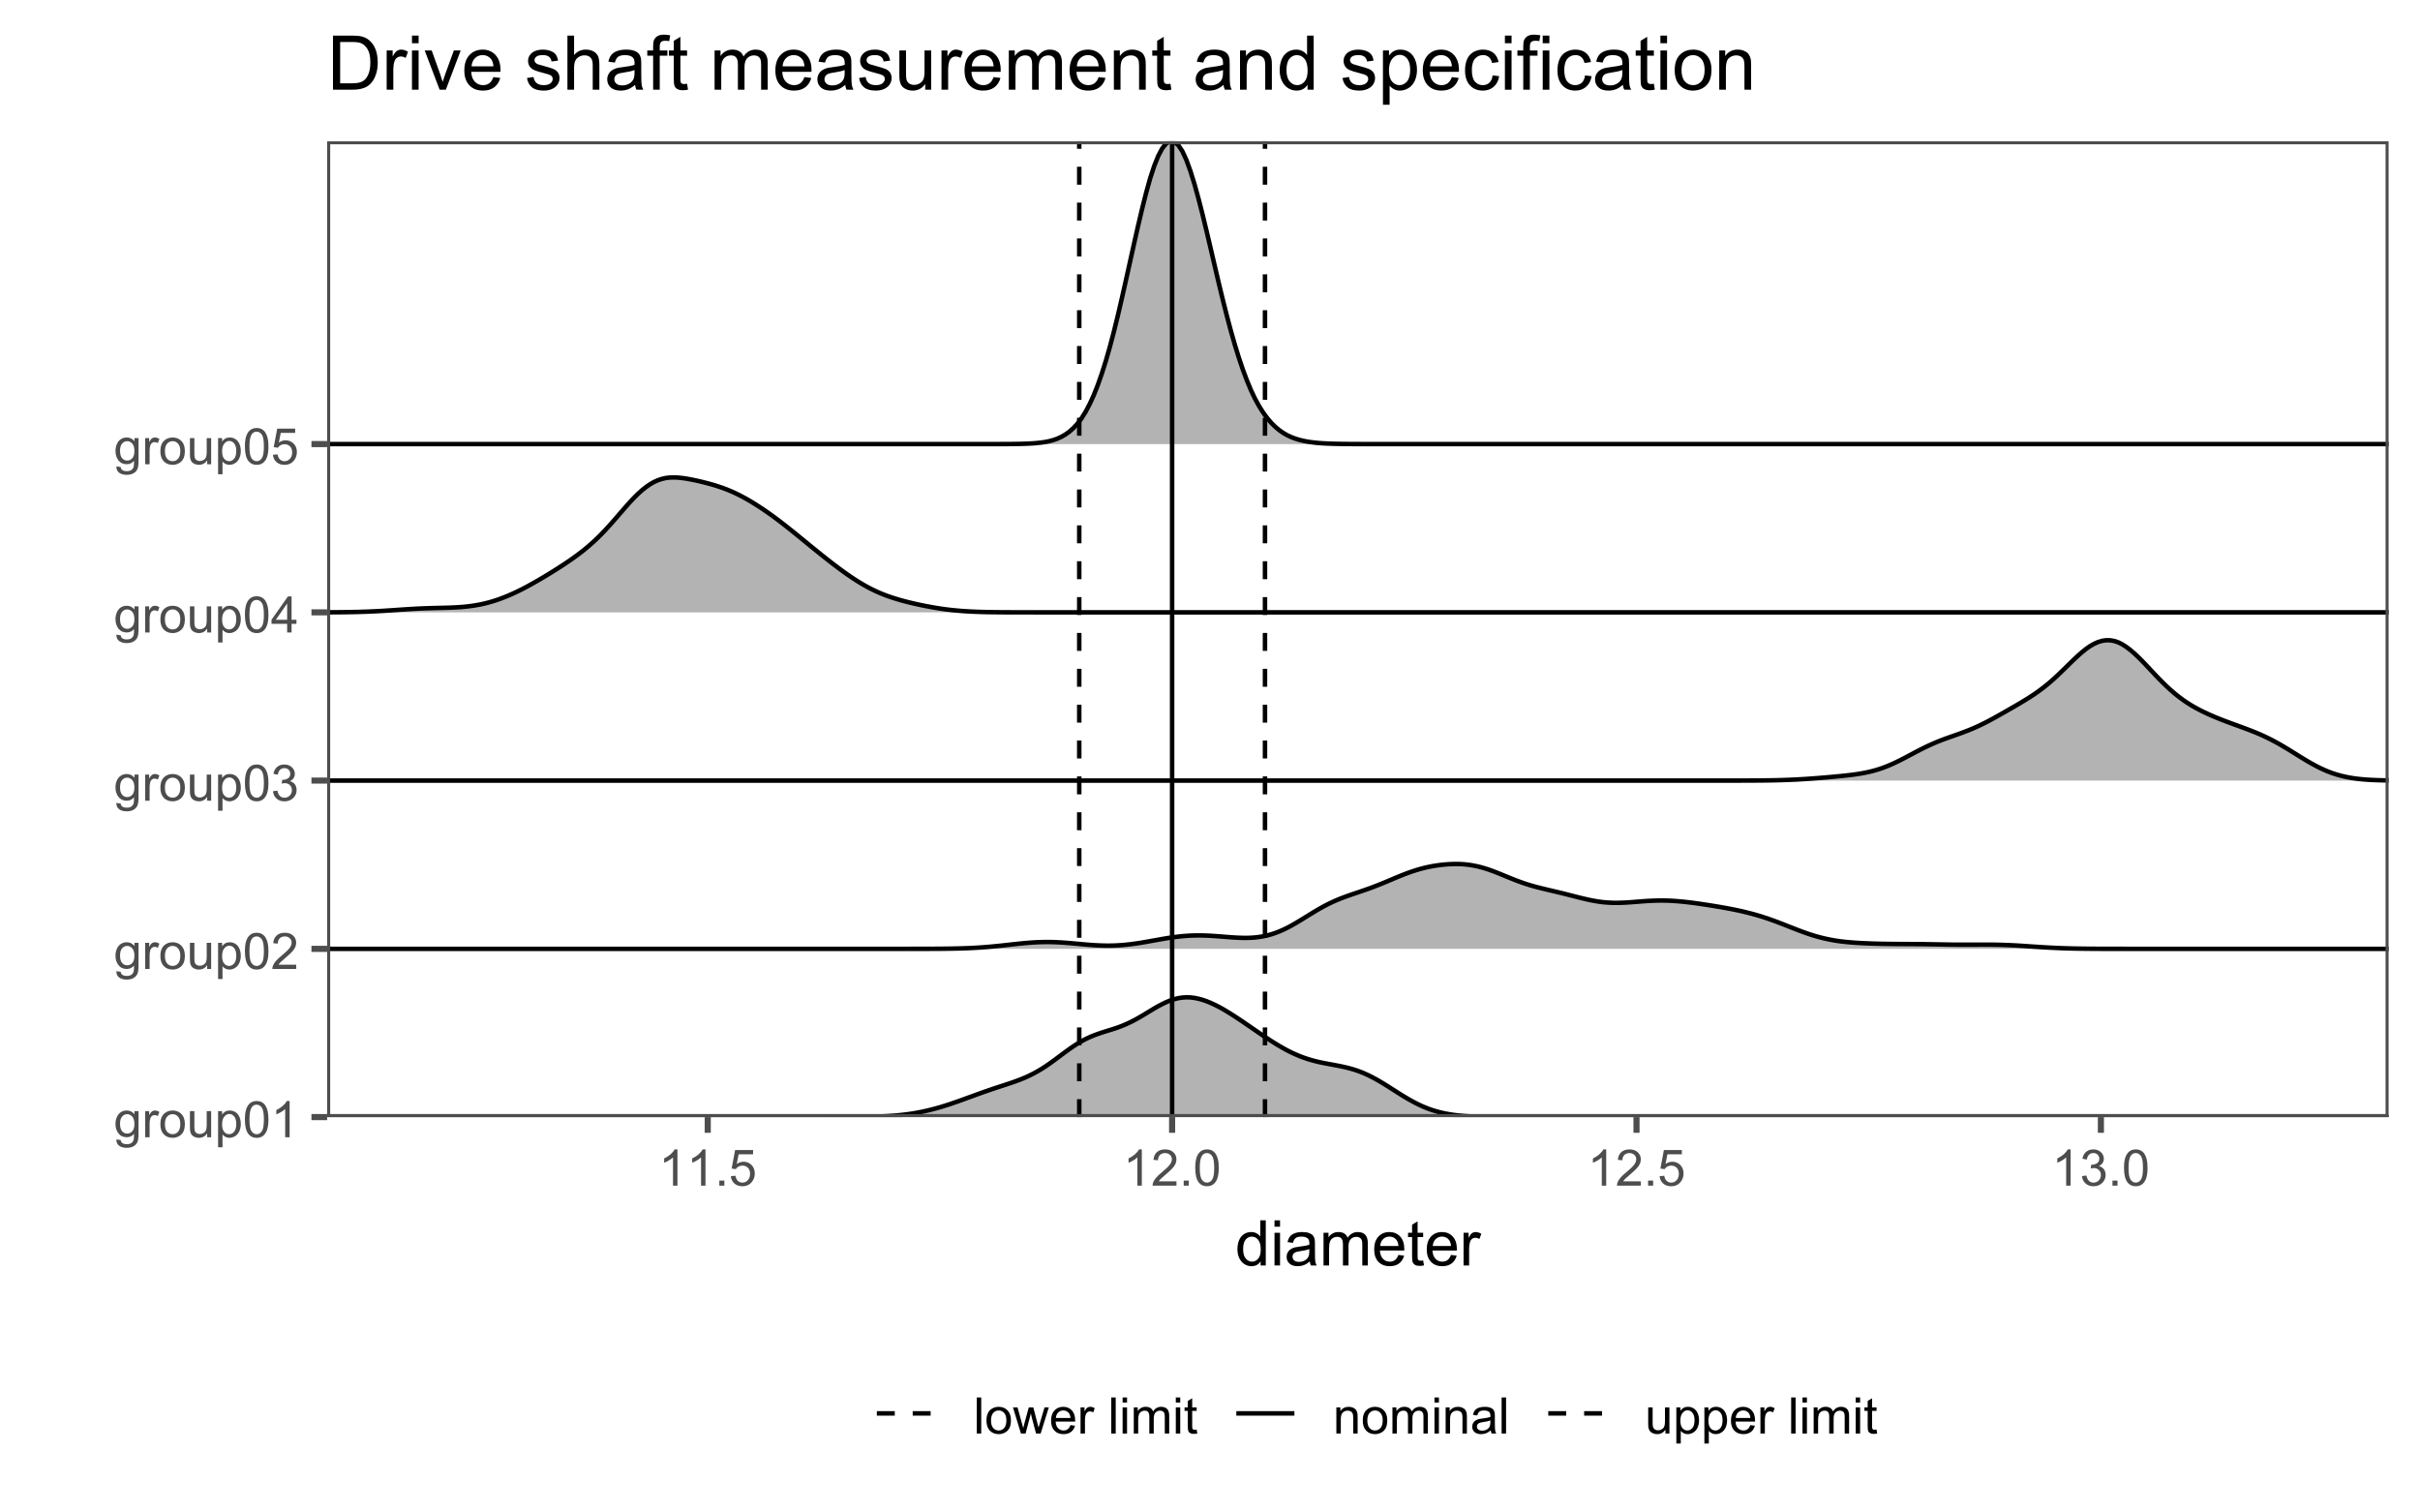 <?xml version="1.0" encoding="UTF-8"?>
<svg xmlns="http://www.w3.org/2000/svg" xmlns:xlink="http://www.w3.org/1999/xlink" width="576" height="360" viewBox="0 0 576 360">
<defs>
<g>
<g id="glyph-0-0">
<path d="M 0.598 0.516 L 1.625 0.668 C 1.664 0.984 1.785 1.215 1.98 1.359 C 2.242 1.555 2.598 1.652 3.055 1.652 C 3.539 1.652 3.918 1.555 4.184 1.359 C 4.449 1.164 4.629 0.891 4.723 0.539 C 4.777 0.324 4.801 -0.129 4.797 -0.812 C 4.336 -0.273 3.762 0 3.078 0 C 2.219 0 1.559 -0.309 1.09 -0.926 C 0.621 -1.543 0.387 -2.281 0.387 -3.148 C 0.387 -3.738 0.492 -4.289 0.711 -4.789 C 0.922 -5.293 1.234 -5.68 1.645 -5.953 C 2.051 -6.227 2.531 -6.363 3.082 -6.363 C 3.816 -6.363 4.422 -6.066 4.898 -5.473 L 4.898 -6.223 L 5.871 -6.223 L 5.871 -0.844 C 5.871 0.125 5.773 0.812 5.574 1.215 C 5.379 1.621 5.066 1.938 4.637 2.172 C 4.211 2.406 3.684 2.523 3.059 2.523 C 2.316 2.523 1.719 2.359 1.258 2.023 C 0.805 1.691 0.582 1.188 0.598 0.516 M 1.469 -3.223 C 1.469 -2.406 1.633 -1.812 1.957 -1.438 C 2.281 -1.062 2.688 -0.875 3.176 -0.875 C 3.66 -0.875 4.066 -1.059 4.395 -1.434 C 4.723 -1.805 4.887 -2.391 4.887 -3.188 C 4.887 -3.949 4.719 -4.523 4.379 -4.91 C 4.043 -5.297 3.633 -5.492 3.156 -5.492 C 2.688 -5.492 2.289 -5.301 1.961 -4.918 C 1.633 -4.539 1.469 -3.973 1.469 -3.223 Z M 1.469 -3.223 "/>
</g>
<g id="glyph-0-1">
<path d="M 0.781 0 L 0.781 -6.223 L 1.727 -6.223 L 1.727 -5.281 C 1.969 -5.719 2.195 -6.012 2.398 -6.152 C 2.605 -6.293 2.828 -6.363 3.078 -6.363 C 3.43 -6.363 3.793 -6.25 4.16 -6.023 L 3.797 -5.047 C 3.539 -5.195 3.281 -5.273 3.023 -5.273 C 2.793 -5.273 2.586 -5.203 2.402 -5.066 C 2.219 -4.926 2.086 -4.734 2.008 -4.488 C 1.891 -4.113 1.836 -3.703 1.836 -3.258 L 1.836 0 Z M 0.781 0 "/>
</g>
<g id="glyph-0-2">
<path d="M 0.398 -3.109 C 0.398 -4.262 0.719 -5.117 1.359 -5.672 C 1.895 -6.133 2.547 -6.363 3.316 -6.363 C 4.172 -6.363 4.871 -6.082 5.414 -5.523 C 5.957 -4.961 6.227 -4.188 6.227 -3.199 C 6.227 -2.398 6.109 -1.77 5.867 -1.309 C 5.629 -0.852 5.277 -0.492 4.82 -0.242 C 4.359 0.012 3.859 0.141 3.316 0.141 C 2.445 0.141 1.742 -0.141 1.203 -0.695 C 0.668 -1.254 0.398 -2.059 0.398 -3.109 M 1.484 -3.109 C 1.484 -2.312 1.656 -1.719 2.004 -1.32 C 2.352 -0.926 2.789 -0.727 3.316 -0.727 C 3.84 -0.727 4.273 -0.926 4.625 -1.324 C 4.969 -1.723 5.145 -2.328 5.145 -3.148 C 5.145 -3.914 4.969 -4.5 4.621 -4.895 C 4.27 -5.293 3.836 -5.492 3.316 -5.492 C 2.789 -5.492 2.352 -5.293 2.004 -4.898 C 1.656 -4.504 1.484 -3.906 1.484 -3.109 Z M 1.484 -3.109 "/>
</g>
<g id="glyph-0-3">
<path d="M 4.867 0 L 4.867 -0.914 C 4.383 -0.211 3.727 0.141 2.895 0.141 C 2.527 0.141 2.184 0.07 1.867 -0.07 C 1.547 -0.211 1.312 -0.387 1.156 -0.602 C 1.004 -0.812 0.895 -1.074 0.832 -1.383 C 0.789 -1.59 0.766 -1.918 0.766 -2.367 L 0.766 -6.223 L 1.82 -6.223 L 1.82 -2.773 C 1.82 -2.219 1.844 -1.848 1.887 -1.656 C 1.953 -1.379 2.094 -1.164 2.309 -1.004 C 2.523 -0.848 2.789 -0.766 3.105 -0.766 C 3.422 -0.766 3.719 -0.848 3.996 -1.012 C 4.273 -1.172 4.469 -1.395 4.586 -1.672 C 4.699 -1.953 4.758 -2.355 4.758 -2.891 L 4.758 -6.223 L 5.812 -6.223 L 5.812 0 Z M 4.867 0 "/>
</g>
<g id="glyph-0-4">
<path d="M 0.789 2.383 L 0.789 -6.223 L 1.75 -6.223 L 1.75 -5.414 C 1.977 -5.73 2.234 -5.969 2.52 -6.125 C 2.805 -6.285 3.148 -6.363 3.555 -6.363 C 4.086 -6.363 4.555 -6.227 4.961 -5.953 C 5.367 -5.68 5.676 -5.293 5.883 -4.797 C 6.09 -4.297 6.195 -3.75 6.195 -3.156 C 6.195 -2.52 6.078 -1.949 5.852 -1.438 C 5.621 -0.93 5.289 -0.539 4.855 -0.266 C 4.418 0.004 3.961 0.141 3.48 0.141 C 3.129 0.141 2.812 0.066 2.535 -0.082 C 2.254 -0.23 2.023 -0.418 1.844 -0.645 L 1.844 2.383 L 0.789 2.383 M 1.746 -3.078 C 1.746 -2.273 1.906 -1.684 2.234 -1.301 C 2.555 -0.918 2.949 -0.727 3.41 -0.727 C 3.879 -0.727 4.281 -0.926 4.613 -1.32 C 4.949 -1.719 5.113 -2.332 5.117 -3.164 C 5.113 -3.957 4.953 -4.551 4.625 -4.945 C 4.301 -5.34 3.91 -5.535 3.457 -5.539 C 3.008 -5.535 2.609 -5.328 2.266 -4.906 C 1.918 -4.488 1.746 -3.875 1.746 -3.078 Z M 1.746 -3.078 "/>
</g>
<g id="glyph-0-5">
<path d="M 0.5 -4.234 C 0.5 -5.25 0.602 -6.07 0.812 -6.688 C 1.02 -7.309 1.332 -7.785 1.742 -8.121 C 2.156 -8.457 2.672 -8.625 3.297 -8.625 C 3.758 -8.625 4.164 -8.531 4.512 -8.348 C 4.859 -8.16 5.145 -7.895 5.375 -7.543 C 5.598 -7.195 5.777 -6.77 5.906 -6.266 C 6.035 -5.766 6.102 -5.086 6.102 -4.234 C 6.102 -3.227 5.996 -2.414 5.789 -1.797 C 5.582 -1.176 5.273 -0.699 4.859 -0.359 C 4.449 -0.023 3.926 0.148 3.297 0.148 C 2.469 0.148 1.82 -0.152 1.348 -0.742 C 0.781 -1.461 0.5 -2.621 0.5 -4.234 M 1.582 -4.234 C 1.582 -2.824 1.746 -1.887 2.078 -1.422 C 2.406 -0.953 2.812 -0.719 3.297 -0.719 C 3.781 -0.719 4.191 -0.953 4.52 -1.422 C 4.852 -1.891 5.016 -2.828 5.016 -4.234 C 5.016 -5.648 4.852 -6.59 4.52 -7.055 C 4.191 -7.52 3.781 -7.75 3.289 -7.75 C 2.801 -7.75 2.414 -7.547 2.125 -7.137 C 1.766 -6.613 1.582 -5.645 1.582 -4.234 Z M 1.582 -4.234 "/>
</g>
<g id="glyph-0-6">
<path d="M 4.469 0 L 3.414 0 L 3.414 -6.719 C 3.16 -6.477 2.828 -6.234 2.418 -5.992 C 2.004 -5.75 1.633 -5.57 1.305 -5.449 L 1.305 -6.469 C 1.895 -6.746 2.41 -7.082 2.852 -7.477 C 3.293 -7.871 3.605 -8.254 3.789 -8.625 L 4.469 -8.625 Z M 4.469 0 "/>
</g>
<g id="glyph-0-7">
<path d="M 6.039 -1.016 L 6.039 0 L 0.363 0 C 0.355 -0.254 0.395 -0.5 0.484 -0.734 C 0.629 -1.117 0.863 -1.5 1.18 -1.875 C 1.5 -2.25 1.957 -2.684 2.562 -3.176 C 3.492 -3.941 4.125 -4.547 4.453 -4.996 C 4.781 -5.441 4.945 -5.867 4.945 -6.266 C 4.945 -6.68 4.797 -7.035 4.496 -7.32 C 4.199 -7.609 3.809 -7.75 3.328 -7.75 C 2.82 -7.75 2.414 -7.602 2.109 -7.297 C 1.805 -6.992 1.648 -6.57 1.648 -6.031 L 0.562 -6.141 C 0.637 -6.949 0.918 -7.566 1.398 -7.988 C 1.883 -8.414 2.535 -8.625 3.352 -8.625 C 4.176 -8.625 4.828 -8.398 5.309 -7.938 C 5.789 -7.484 6.031 -6.914 6.031 -6.242 C 6.031 -5.895 5.957 -5.559 5.82 -5.227 C 5.676 -4.895 5.445 -4.543 5.117 -4.18 C 4.793 -3.809 4.25 -3.305 3.492 -2.664 C 2.859 -2.133 2.453 -1.773 2.273 -1.586 C 2.094 -1.395 1.945 -1.203 1.828 -1.016 Z M 6.039 -1.016 "/>
</g>
<g id="glyph-0-8">
<path d="M 0.504 -2.266 L 1.559 -2.406 C 1.68 -1.812 1.887 -1.379 2.176 -1.117 C 2.469 -0.852 2.82 -0.719 3.242 -0.719 C 3.734 -0.719 4.156 -0.891 4.496 -1.234 C 4.84 -1.578 5.008 -2.004 5.008 -2.516 C 5.008 -2.996 4.852 -3.398 4.535 -3.711 C 4.219 -4.027 3.816 -4.184 3.328 -4.184 C 3.129 -4.184 2.879 -4.145 2.586 -4.066 L 2.703 -4.992 C 2.773 -4.984 2.828 -4.98 2.871 -4.98 C 3.32 -4.98 3.723 -5.098 4.086 -5.332 C 4.441 -5.566 4.621 -5.926 4.625 -6.414 C 4.621 -6.805 4.492 -7.121 4.23 -7.375 C 3.969 -7.629 3.629 -7.758 3.219 -7.758 C 2.805 -7.758 2.465 -7.629 2.191 -7.371 C 1.918 -7.113 1.742 -6.727 1.664 -6.211 L 0.609 -6.398 C 0.738 -7.105 1.031 -7.652 1.488 -8.043 C 1.945 -8.43 2.516 -8.625 3.195 -8.625 C 3.664 -8.625 4.094 -8.523 4.488 -8.324 C 4.883 -8.121 5.184 -7.848 5.395 -7.5 C 5.602 -7.152 5.707 -6.781 5.707 -6.391 C 5.707 -6.02 5.609 -5.684 5.406 -5.379 C 5.211 -5.074 4.914 -4.832 4.523 -4.652 C 5.031 -4.535 5.426 -4.293 5.707 -3.922 C 5.988 -3.555 6.129 -3.09 6.129 -2.539 C 6.129 -1.789 5.855 -1.152 5.309 -0.629 C 4.762 -0.109 4.07 0.152 3.234 0.152 C 2.48 0.152 1.855 -0.074 1.355 -0.523 C 0.859 -0.969 0.574 -1.555 0.504 -2.266 Z M 0.504 -2.266 "/>
</g>
<g id="glyph-0-9">
<path d="M 3.879 0 L 3.879 -2.055 L 0.152 -2.055 L 0.152 -3.023 L 4.07 -8.59 L 4.934 -8.59 L 4.934 -3.023 L 6.094 -3.023 L 6.094 -2.055 L 4.934 -2.055 L 4.934 0 L 3.879 0 M 3.879 -3.023 L 3.879 -6.898 L 1.188 -3.023 Z M 3.879 -3.023 "/>
</g>
<g id="glyph-0-10">
<path d="M 0.5 -2.25 L 1.605 -2.344 C 1.688 -1.805 1.879 -1.398 2.176 -1.129 C 2.477 -0.855 2.836 -0.719 3.258 -0.719 C 3.766 -0.719 4.195 -0.91 4.547 -1.297 C 4.898 -1.676 5.074 -2.188 5.074 -2.82 C 5.074 -3.418 4.906 -3.895 4.566 -4.242 C 4.23 -4.59 3.785 -4.762 3.242 -4.766 C 2.898 -4.762 2.594 -4.688 2.32 -4.531 C 2.047 -4.379 1.832 -4.18 1.676 -3.93 L 0.688 -4.062 L 1.516 -8.473 L 5.789 -8.473 L 5.789 -7.465 L 2.359 -7.465 L 1.898 -5.156 C 2.414 -5.516 2.953 -5.695 3.523 -5.695 C 4.273 -5.695 4.906 -5.434 5.422 -4.914 C 5.938 -4.395 6.195 -3.727 6.195 -2.914 C 6.195 -2.133 5.965 -1.461 5.516 -0.898 C 4.961 -0.203 4.211 0.148 3.258 0.148 C 2.477 0.148 1.84 -0.074 1.344 -0.508 C 0.852 -0.945 0.57 -1.527 0.5 -2.25 Z M 0.5 -2.25 "/>
</g>
<g id="glyph-0-11">
<path d="M 1.09 0 L 1.09 -1.203 L 2.289 -1.203 L 2.289 0 Z M 1.09 0 "/>
</g>
<g id="glyph-0-12">
<path d="M 0.766 0 L 0.766 -8.59 L 1.82 -8.59 L 1.82 0 Z M 0.766 0 "/>
</g>
<g id="glyph-0-13">
<path d="M 1.938 0 L 0.035 -6.223 L 1.125 -6.223 L 2.117 -2.633 L 2.484 -1.297 C 2.5 -1.359 2.609 -1.789 2.805 -2.578 L 3.797 -6.223 L 4.883 -6.223 L 5.812 -2.613 L 6.125 -1.422 L 6.48 -2.625 L 7.547 -6.223 L 8.57 -6.223 L 6.625 0 L 5.531 0 L 4.539 -3.727 L 4.301 -4.789 L 3.039 0 Z M 1.938 0 "/>
</g>
<g id="glyph-0-14">
<path d="M 5.051 -2.004 L 6.141 -1.867 C 5.969 -1.23 5.648 -0.738 5.188 -0.387 C 4.719 -0.035 4.125 0.141 3.406 0.141 C 2.492 0.141 1.773 -0.141 1.238 -0.699 C 0.707 -1.262 0.438 -2.047 0.438 -3.059 C 0.438 -4.105 0.711 -4.918 1.25 -5.496 C 1.789 -6.074 2.484 -6.363 3.344 -6.363 C 4.18 -6.363 4.859 -6.078 5.383 -5.516 C 5.914 -4.945 6.176 -4.148 6.176 -3.125 C 6.176 -3.059 6.172 -2.965 6.172 -2.844 L 1.531 -2.844 C 1.566 -2.156 1.762 -1.633 2.109 -1.273 C 2.457 -0.906 2.891 -0.727 3.41 -0.727 C 3.797 -0.727 4.125 -0.828 4.398 -1.031 C 4.672 -1.234 4.891 -1.559 5.051 -2.004 M 1.586 -3.711 L 5.062 -3.711 C 5.016 -4.23 4.883 -4.625 4.664 -4.887 C 4.328 -5.293 3.891 -5.496 3.359 -5.496 C 2.871 -5.496 2.465 -5.332 2.137 -5.008 C 1.805 -4.684 1.625 -4.25 1.586 -3.711 Z M 1.586 -3.711 "/>
</g>
<g id="glyph-0-15">
</g>
<g id="glyph-0-16">
<path d="M 0.797 -7.375 L 0.797 -8.59 L 1.852 -8.59 L 1.852 -7.375 L 0.797 -7.375 M 0.797 0 L 0.797 -6.223 L 1.852 -6.223 L 1.852 0 Z M 0.797 0 "/>
</g>
<g id="glyph-0-17">
<path d="M 0.789 0 L 0.789 -6.223 L 1.734 -6.223 L 1.734 -5.352 C 1.93 -5.656 2.188 -5.898 2.516 -6.086 C 2.836 -6.27 3.207 -6.363 3.621 -6.363 C 4.082 -6.363 4.461 -6.266 4.754 -6.078 C 5.051 -5.883 5.258 -5.617 5.379 -5.273 C 5.871 -6 6.512 -6.363 7.301 -6.363 C 7.918 -6.363 8.391 -6.191 8.727 -5.852 C 9.055 -5.508 9.223 -4.98 9.223 -4.273 L 9.223 0 L 8.172 0 L 8.172 -3.922 C 8.172 -4.34 8.141 -4.645 8.07 -4.832 C 8.004 -5.016 7.879 -5.164 7.699 -5.281 C 7.52 -5.391 7.309 -5.449 7.066 -5.449 C 6.629 -5.449 6.266 -5.305 5.977 -5.012 C 5.688 -4.723 5.543 -4.254 5.543 -3.617 L 5.543 0 L 4.488 0 L 4.488 -4.043 C 4.488 -4.512 4.402 -4.863 4.23 -5.098 C 4.059 -5.332 3.777 -5.449 3.387 -5.449 C 3.09 -5.449 2.816 -5.371 2.562 -5.215 C 2.312 -5.059 2.129 -4.828 2.016 -4.531 C 1.902 -4.227 1.844 -3.793 1.844 -3.227 L 1.844 0 Z M 0.789 0 "/>
</g>
<g id="glyph-0-18">
<path d="M 3.094 -0.945 L 3.246 -0.012 C 2.949 0.051 2.684 0.082 2.449 0.082 C 2.066 0.082 1.77 0.02 1.559 -0.102 C 1.348 -0.219 1.199 -0.379 1.113 -0.578 C 1.027 -0.773 0.984 -1.188 0.984 -1.82 L 0.984 -5.402 L 0.211 -5.402 L 0.211 -6.223 L 0.984 -6.223 L 0.984 -7.766 L 2.031 -8.398 L 2.031 -6.223 L 3.094 -6.223 L 3.094 -5.402 L 2.031 -5.402 L 2.031 -1.766 C 2.031 -1.461 2.051 -1.27 2.09 -1.184 C 2.125 -1.098 2.188 -1.027 2.27 -0.977 C 2.355 -0.926 2.473 -0.902 2.633 -0.902 C 2.75 -0.902 2.902 -0.914 3.094 -0.945 Z M 3.094 -0.945 "/>
</g>
<g id="glyph-0-19">
<path d="M 0.789 0 L 0.789 -6.223 L 1.742 -6.223 L 1.742 -5.336 C 2.195 -6.02 2.855 -6.363 3.719 -6.363 C 4.094 -6.363 4.441 -6.297 4.754 -6.16 C 5.07 -6.027 5.305 -5.848 5.461 -5.633 C 5.617 -5.41 5.727 -5.152 5.789 -4.852 C 5.828 -4.656 5.848 -4.312 5.848 -3.828 L 5.848 0 L 4.793 0 L 4.793 -3.785 C 4.793 -4.215 4.75 -4.535 4.672 -4.75 C 4.586 -4.961 4.441 -5.133 4.234 -5.258 C 4.023 -5.387 3.781 -5.449 3.5 -5.449 C 3.047 -5.449 2.66 -5.305 2.336 -5.023 C 2.008 -4.734 1.844 -4.195 1.844 -3.398 L 1.844 0 Z M 0.789 0 "/>
</g>
<g id="glyph-0-20">
<path d="M 4.852 -0.766 C 4.461 -0.434 4.086 -0.199 3.723 -0.062 C 3.363 0.07 2.973 0.141 2.562 0.141 C 1.875 0.141 1.352 -0.027 0.984 -0.359 C 0.617 -0.695 0.434 -1.121 0.434 -1.641 C 0.434 -1.945 0.504 -2.223 0.641 -2.477 C 0.781 -2.727 0.961 -2.93 1.188 -3.082 C 1.41 -3.234 1.664 -3.348 1.945 -3.43 C 2.152 -3.48 2.465 -3.535 2.883 -3.586 C 3.734 -3.688 4.359 -3.809 4.766 -3.949 C 4.766 -4.094 4.77 -4.184 4.77 -4.227 C 4.77 -4.652 4.672 -4.957 4.469 -5.133 C 4.203 -5.371 3.801 -5.492 3.27 -5.492 C 2.773 -5.492 2.406 -5.402 2.172 -5.23 C 1.934 -5.055 1.758 -4.746 1.648 -4.305 L 0.617 -4.445 C 0.707 -4.887 0.863 -5.246 1.078 -5.516 C 1.293 -5.789 1.602 -5.996 2.008 -6.145 C 2.414 -6.289 2.887 -6.363 3.422 -6.363 C 3.953 -6.363 4.383 -6.301 4.719 -6.176 C 5.047 -6.051 5.293 -5.895 5.449 -5.703 C 5.605 -5.516 5.715 -5.273 5.777 -4.984 C 5.812 -4.805 5.828 -4.484 5.828 -4.016 L 5.828 -2.609 C 5.828 -1.629 5.852 -1.008 5.898 -0.746 C 5.941 -0.488 6.031 -0.238 6.164 0 L 5.062 0 C 4.953 -0.219 4.883 -0.477 4.852 -0.766 M 4.766 -3.125 C 4.379 -2.965 3.805 -2.832 3.039 -2.727 C 2.605 -2.66 2.301 -2.59 2.121 -2.516 C 1.941 -2.434 1.801 -2.32 1.703 -2.172 C 1.605 -2.02 1.559 -1.852 1.559 -1.672 C 1.559 -1.387 1.664 -1.152 1.879 -0.969 C 2.09 -0.781 2.402 -0.684 2.812 -0.688 C 3.219 -0.684 3.578 -0.773 3.898 -0.953 C 4.211 -1.129 4.445 -1.371 4.594 -1.68 C 4.707 -1.918 4.762 -2.27 4.766 -2.734 Z M 4.766 -3.125 "/>
</g>
<g id="glyph-1-0">
<path d="M 6.035 0 L 6.035 -0.98 C 5.543 -0.211 4.816 0.176 3.859 0.176 C 3.238 0.176 2.668 0.004 2.148 -0.336 C 1.629 -0.68 1.227 -1.156 0.941 -1.77 C 0.656 -2.383 0.512 -3.086 0.512 -3.883 C 0.512 -4.656 0.641 -5.363 0.902 -5.996 C 1.16 -6.629 1.547 -7.113 2.066 -7.449 C 2.582 -7.785 3.16 -7.953 3.801 -7.953 C 4.27 -7.953 4.688 -7.855 5.055 -7.656 C 5.422 -7.461 5.719 -7.203 5.945 -6.883 L 5.945 -10.738 L 7.258 -10.738 L 7.258 0 L 6.035 0 M 1.867 -3.883 C 1.867 -2.887 2.078 -2.141 2.496 -1.648 C 2.918 -1.156 3.414 -0.906 3.984 -0.906 C 4.559 -0.906 5.051 -1.145 5.453 -1.613 C 5.855 -2.086 6.059 -2.805 6.059 -3.773 C 6.059 -4.836 5.852 -5.617 5.441 -6.117 C 5.031 -6.613 4.527 -6.863 3.926 -6.863 C 3.34 -6.863 2.852 -6.625 2.457 -6.145 C 2.062 -5.668 1.867 -4.91 1.867 -3.883 Z M 1.867 -3.883 "/>
</g>
<g id="glyph-1-1">
<path d="M 0.996 -9.223 L 0.996 -10.738 L 2.312 -10.738 L 2.312 -9.223 L 0.996 -9.223 M 0.996 0 L 0.996 -7.777 L 2.312 -7.777 L 2.312 0 Z M 0.996 0 "/>
</g>
<g id="glyph-1-2">
<path d="M 6.062 -0.961 C 5.574 -0.543 5.105 -0.25 4.656 -0.082 C 4.203 0.09 3.719 0.176 3.199 0.176 C 2.348 0.176 1.688 -0.031 1.23 -0.449 C 0.77 -0.867 0.543 -1.402 0.543 -2.051 C 0.543 -2.43 0.629 -2.781 0.801 -3.094 C 0.977 -3.41 1.203 -3.664 1.484 -3.852 C 1.766 -4.043 2.078 -4.188 2.43 -4.285 C 2.691 -4.352 3.082 -4.418 3.602 -4.484 C 4.668 -4.609 5.453 -4.762 5.953 -4.938 C 5.961 -5.117 5.961 -5.23 5.961 -5.281 C 5.961 -5.816 5.836 -6.195 5.59 -6.414 C 5.25 -6.715 4.75 -6.863 4.086 -6.863 C 3.465 -6.863 3.008 -6.754 2.715 -6.535 C 2.418 -6.32 2.199 -5.934 2.059 -5.383 L 0.77 -5.559 C 0.887 -6.109 1.078 -6.555 1.348 -6.895 C 1.617 -7.234 2.004 -7.496 2.512 -7.68 C 3.02 -7.863 3.609 -7.953 4.277 -7.953 C 4.941 -7.953 5.48 -7.875 5.895 -7.719 C 6.312 -7.562 6.617 -7.367 6.812 -7.129 C 7.008 -6.895 7.145 -6.594 7.223 -6.234 C 7.266 -6.008 7.289 -5.602 7.289 -5.016 L 7.289 -3.258 C 7.289 -2.035 7.316 -1.258 7.371 -0.934 C 7.43 -0.609 7.539 -0.297 7.703 0 L 6.328 0 C 6.191 -0.273 6.102 -0.594 6.062 -0.961 M 5.953 -3.902 C 5.477 -3.707 4.758 -3.543 3.801 -3.406 C 3.258 -3.328 2.875 -3.238 2.652 -3.141 C 2.426 -3.043 2.254 -2.902 2.133 -2.715 C 2.008 -2.527 1.949 -2.316 1.949 -2.086 C 1.949 -1.734 2.082 -1.441 2.348 -1.207 C 2.613 -0.973 3.004 -0.855 3.516 -0.855 C 4.023 -0.855 4.477 -0.969 4.871 -1.191 C 5.266 -1.414 5.555 -1.715 5.742 -2.102 C 5.883 -2.398 5.953 -2.84 5.953 -3.422 Z M 5.953 -3.902 "/>
</g>
<g id="glyph-1-3">
<path d="M 0.988 0 L 0.988 -7.777 L 2.168 -7.777 L 2.168 -6.688 C 2.41 -7.066 2.738 -7.375 3.141 -7.605 C 3.547 -7.84 4.008 -7.953 4.527 -7.953 C 5.102 -7.953 5.574 -7.836 5.945 -7.594 C 6.312 -7.355 6.57 -7.02 6.723 -6.594 C 7.34 -7.5 8.141 -7.953 9.125 -7.953 C 9.898 -7.953 10.492 -7.742 10.906 -7.312 C 11.32 -6.887 11.527 -6.227 11.527 -5.34 L 11.527 0 L 10.219 0 L 10.219 -4.898 C 10.219 -5.426 10.176 -5.809 10.09 -6.039 C 10.004 -6.27 9.848 -6.457 9.625 -6.598 C 9.398 -6.742 9.137 -6.812 8.832 -6.812 C 8.285 -6.812 7.832 -6.629 7.469 -6.266 C 7.109 -5.902 6.93 -5.32 6.93 -4.52 L 6.93 0 L 5.609 0 L 5.609 -5.055 C 5.609 -5.641 5.504 -6.078 5.289 -6.371 C 5.074 -6.664 4.723 -6.812 4.234 -6.812 C 3.863 -6.812 3.52 -6.715 3.203 -6.52 C 2.891 -6.324 2.66 -6.039 2.52 -5.66 C 2.379 -5.285 2.309 -4.742 2.309 -4.035 L 2.309 0 Z M 0.988 0 "/>
</g>
<g id="glyph-1-4">
<path d="M 6.312 -2.504 L 7.676 -2.336 C 7.461 -1.539 7.062 -0.922 6.48 -0.484 C 5.902 -0.043 5.16 0.176 4.254 0.176 C 3.117 0.176 2.215 -0.176 1.551 -0.875 C 0.883 -1.574 0.551 -2.559 0.551 -3.824 C 0.551 -5.133 0.887 -6.148 1.559 -6.871 C 2.234 -7.594 3.109 -7.953 4.184 -7.953 C 5.223 -7.953 6.07 -7.602 6.73 -6.891 C 7.391 -6.184 7.719 -5.188 7.719 -3.902 C 7.719 -3.824 7.719 -3.707 7.711 -3.551 L 1.91 -3.551 C 1.961 -2.699 2.203 -2.043 2.637 -1.59 C 3.07 -1.137 3.613 -0.906 4.262 -0.906 C 4.746 -0.906 5.16 -1.035 5.5 -1.289 C 5.844 -1.543 6.113 -1.949 6.312 -2.504 M 1.984 -4.637 L 6.328 -4.637 C 6.27 -5.289 6.102 -5.781 5.828 -6.109 C 5.41 -6.617 4.867 -6.871 4.195 -6.871 C 3.59 -6.871 3.082 -6.668 2.668 -6.262 C 2.258 -5.855 2.027 -5.316 1.984 -4.637 Z M 1.984 -4.637 "/>
</g>
<g id="glyph-1-5">
<path d="M 3.867 -1.18 L 4.059 -0.016 C 3.688 0.062 3.355 0.102 3.062 0.102 C 2.582 0.102 2.211 0.027 1.949 -0.125 C 1.684 -0.277 1.5 -0.477 1.391 -0.723 C 1.285 -0.969 1.23 -1.488 1.23 -2.277 L 1.23 -6.754 L 0.266 -6.754 L 0.266 -7.777 L 1.23 -7.777 L 1.23 -9.703 L 2.543 -10.496 L 2.543 -7.777 L 3.867 -7.777 L 3.867 -6.754 L 2.543 -6.754 L 2.543 -2.203 C 2.543 -1.828 2.566 -1.586 2.609 -1.48 C 2.656 -1.371 2.734 -1.285 2.84 -1.223 C 2.941 -1.16 3.094 -1.129 3.289 -1.129 C 3.434 -1.129 3.629 -1.145 3.867 -1.18 Z M 3.867 -1.18 "/>
</g>
<g id="glyph-1-6">
<path d="M 0.973 0 L 0.973 -7.777 L 2.16 -7.777 L 2.16 -6.598 C 2.465 -7.152 2.742 -7.516 3 -7.691 C 3.254 -7.867 3.539 -7.953 3.844 -7.953 C 4.289 -7.953 4.742 -7.812 5.199 -7.531 L 4.746 -6.305 C 4.422 -6.496 4.102 -6.59 3.781 -6.594 C 3.492 -6.59 3.23 -6.504 3.004 -6.332 C 2.773 -6.16 2.609 -5.918 2.512 -5.609 C 2.367 -5.141 2.293 -4.629 2.293 -4.07 L 2.293 0 Z M 0.973 0 "/>
</g>
<g id="glyph-2-0">
<path d="M 1.391 0 L 1.391 -12.883 L 5.828 -12.883 C 6.828 -12.883 7.594 -12.824 8.121 -12.699 C 8.859 -12.531 9.488 -12.223 10.012 -11.777 C 10.691 -11.203 11.199 -10.469 11.535 -9.574 C 11.871 -8.684 12.039 -7.66 12.039 -6.512 C 12.039 -5.535 11.926 -4.668 11.699 -3.91 C 11.469 -3.156 11.176 -2.531 10.82 -2.035 C 10.461 -1.539 10.07 -1.148 9.645 -0.867 C 9.223 -0.582 8.707 -0.367 8.109 -0.219 C 7.508 -0.074 6.816 0 6.039 0 L 1.391 0 M 3.094 -1.52 L 5.844 -1.52 C 6.695 -1.52 7.359 -1.602 7.844 -1.758 C 8.328 -1.914 8.711 -2.137 9 -2.426 C 9.406 -2.828 9.719 -3.375 9.945 -4.055 C 10.172 -4.738 10.281 -5.566 10.281 -6.539 C 10.281 -7.887 10.062 -8.922 9.621 -9.645 C 9.176 -10.371 8.641 -10.855 8.008 -11.102 C 7.551 -11.277 6.812 -11.363 5.801 -11.363 L 3.094 -11.363 Z M 3.094 -1.52 "/>
</g>
<g id="glyph-2-1">
<path d="M 1.168 0 L 1.168 -9.336 L 2.594 -9.336 L 2.594 -7.918 C 2.957 -8.582 3.293 -9.016 3.598 -9.227 C 3.906 -9.438 4.246 -9.547 4.613 -9.547 C 5.148 -9.547 5.688 -9.375 6.242 -9.035 L 5.695 -7.566 C 5.309 -7.797 4.922 -7.91 4.535 -7.91 C 4.188 -7.91 3.879 -7.805 3.602 -7.598 C 3.328 -7.391 3.133 -7.102 3.016 -6.734 C 2.84 -6.172 2.75 -5.555 2.75 -4.887 L 2.75 0 Z M 1.168 0 "/>
</g>
<g id="glyph-2-2">
<path d="M 1.195 -11.066 L 1.195 -12.883 L 2.777 -12.883 L 2.777 -11.066 L 1.195 -11.066 M 1.195 0 L 1.195 -9.336 L 2.777 -9.336 L 2.777 0 Z M 1.195 0 "/>
</g>
<g id="glyph-2-3">
<path d="M 3.781 0 L 0.227 -9.336 L 1.898 -9.336 L 3.902 -3.742 C 4.117 -3.141 4.316 -2.516 4.5 -1.863 C 4.641 -2.355 4.836 -2.945 5.09 -3.641 L 7.164 -9.336 L 8.789 -9.336 L 5.258 0 Z M 3.781 0 "/>
</g>
<g id="glyph-2-4">
<path d="M 7.578 -3.008 L 9.211 -2.805 C 8.953 -1.848 8.477 -1.105 7.777 -0.578 C 7.082 -0.055 6.191 0.211 5.105 0.211 C 3.742 0.211 2.66 -0.211 1.859 -1.051 C 1.059 -1.891 0.66 -3.07 0.66 -4.586 C 0.66 -6.156 1.062 -7.375 1.871 -8.242 C 2.68 -9.109 3.73 -9.547 5.02 -9.547 C 6.266 -9.547 7.285 -9.121 8.078 -8.27 C 8.867 -7.422 9.266 -6.227 9.266 -4.684 C 9.266 -4.59 9.262 -4.449 9.254 -4.262 L 2.293 -4.262 C 2.352 -3.238 2.641 -2.453 3.164 -1.906 C 3.684 -1.363 4.336 -1.09 5.117 -1.09 C 5.695 -1.09 6.191 -1.242 6.602 -1.547 C 7.012 -1.852 7.336 -2.336 7.578 -3.008 M 2.383 -5.562 L 7.594 -5.562 C 7.523 -6.348 7.324 -6.938 6.996 -7.328 C 6.492 -7.938 5.84 -8.242 5.035 -8.242 C 4.309 -8.242 3.699 -8 3.203 -7.516 C 2.707 -7.027 2.434 -6.379 2.383 -5.562 Z M 2.383 -5.562 "/>
</g>
<g id="glyph-2-5">
</g>
<g id="glyph-2-6">
<path d="M 0.555 -2.785 L 2.117 -3.031 C 2.207 -2.406 2.449 -1.926 2.852 -1.59 C 3.254 -1.258 3.812 -1.09 4.535 -1.09 C 5.262 -1.09 5.801 -1.238 6.152 -1.535 C 6.504 -1.828 6.68 -2.176 6.68 -2.574 C 6.68 -2.934 6.523 -3.215 6.215 -3.418 C 5.996 -3.559 5.457 -3.738 4.598 -3.953 C 3.438 -4.246 2.633 -4.5 2.184 -4.715 C 1.734 -4.93 1.395 -5.227 1.164 -5.602 C 0.934 -5.98 0.816 -6.398 0.816 -6.855 C 0.816 -7.27 0.914 -7.656 1.102 -8.012 C 1.293 -8.367 1.551 -8.66 1.883 -8.895 C 2.125 -9.074 2.461 -9.23 2.887 -9.355 C 3.312 -9.48 3.766 -9.547 4.254 -9.547 C 4.984 -9.547 5.629 -9.438 6.184 -9.227 C 6.738 -9.016 7.145 -8.73 7.41 -8.371 C 7.672 -8.012 7.855 -7.527 7.953 -6.926 L 6.406 -6.715 C 6.336 -7.195 6.133 -7.57 5.797 -7.84 C 5.461 -8.109 4.984 -8.242 4.367 -8.242 C 3.641 -8.242 3.121 -8.125 2.812 -7.883 C 2.5 -7.645 2.348 -7.363 2.348 -7.039 C 2.348 -6.836 2.41 -6.648 2.539 -6.484 C 2.668 -6.316 2.871 -6.176 3.148 -6.062 C 3.305 -6.004 3.77 -5.871 4.543 -5.66 C 5.664 -5.359 6.445 -5.117 6.887 -4.926 C 7.328 -4.734 7.676 -4.457 7.93 -4.094 C 8.18 -3.73 8.305 -3.281 8.305 -2.742 C 8.305 -2.215 8.152 -1.719 7.844 -1.254 C 7.535 -0.785 7.094 -0.426 6.512 -0.172 C 5.934 0.082 5.277 0.211 4.543 0.211 C 3.332 0.211 2.406 -0.043 1.77 -0.547 C 1.137 -1.047 0.73 -1.797 0.555 -2.785 Z M 0.555 -2.785 "/>
</g>
<g id="glyph-2-7">
<path d="M 1.188 0 L 1.188 -12.883 L 2.77 -12.883 L 2.77 -8.262 C 3.508 -9.117 4.438 -9.547 5.562 -9.547 C 6.254 -9.547 6.855 -9.41 7.367 -9.137 C 7.875 -8.863 8.238 -8.488 8.461 -8.008 C 8.68 -7.527 8.789 -6.828 8.789 -5.914 L 8.789 0 L 7.207 0 L 7.207 -5.914 C 7.207 -6.707 7.035 -7.281 6.691 -7.641 C 6.352 -8.004 5.863 -8.184 5.238 -8.184 C 4.77 -8.184 4.328 -8.062 3.914 -7.816 C 3.504 -7.574 3.207 -7.246 3.031 -6.828 C 2.855 -6.414 2.77 -5.84 2.77 -5.105 L 2.77 0 Z M 1.188 0 "/>
</g>
<g id="glyph-2-8">
<path d="M 7.277 -1.152 C 6.691 -0.652 6.129 -0.301 5.586 -0.098 C 5.043 0.109 4.461 0.211 3.84 0.211 C 2.816 0.211 2.027 -0.039 1.477 -0.539 C 0.926 -1.043 0.648 -1.68 0.648 -2.461 C 0.648 -2.918 0.754 -3.336 0.961 -3.715 C 1.172 -4.09 1.441 -4.395 1.781 -4.625 C 2.117 -4.852 2.496 -5.023 2.918 -5.141 C 3.227 -5.223 3.695 -5.301 4.324 -5.379 C 5.602 -5.531 6.543 -5.711 7.145 -5.922 C 7.152 -6.141 7.156 -6.277 7.156 -6.336 C 7.156 -6.98 7.004 -7.434 6.707 -7.699 C 6.301 -8.055 5.699 -8.234 4.906 -8.234 C 4.16 -8.234 3.609 -8.105 3.258 -7.844 C 2.902 -7.582 2.641 -7.121 2.469 -6.461 L 0.922 -6.672 C 1.062 -7.332 1.293 -7.867 1.617 -8.273 C 1.938 -8.684 2.406 -8.996 3.016 -9.215 C 3.625 -9.434 4.328 -9.547 5.133 -9.547 C 5.93 -9.547 6.578 -9.449 7.074 -9.266 C 7.574 -9.074 7.938 -8.84 8.172 -8.555 C 8.406 -8.273 8.57 -7.914 8.664 -7.48 C 8.719 -7.211 8.746 -6.723 8.746 -6.02 L 8.746 -3.91 C 8.746 -2.441 8.777 -1.512 8.848 -1.121 C 8.914 -0.73 9.047 -0.355 9.246 0 L 7.594 0 C 7.43 -0.328 7.324 -0.711 7.277 -1.152 M 7.145 -4.684 C 6.57 -4.449 5.711 -4.25 4.562 -4.086 C 3.91 -3.992 3.449 -3.887 3.18 -3.77 C 2.91 -3.652 2.703 -3.48 2.559 -3.258 C 2.41 -3.031 2.336 -2.781 2.336 -2.504 C 2.336 -2.082 2.496 -1.73 2.816 -1.449 C 3.137 -1.168 3.602 -1.027 4.219 -1.027 C 4.828 -1.027 5.371 -1.16 5.844 -1.43 C 6.32 -1.695 6.668 -2.059 6.891 -2.523 C 7.059 -2.879 7.145 -3.406 7.145 -4.105 Z M 7.145 -4.684 "/>
</g>
<g id="glyph-2-9">
<path d="M 1.562 0 L 1.562 -8.102 L 0.168 -8.102 L 0.168 -9.336 L 1.562 -9.336 L 1.562 -10.328 C 1.562 -10.953 1.621 -11.418 1.73 -11.727 C 1.883 -12.133 2.152 -12.469 2.535 -12.723 C 2.918 -12.977 3.457 -13.105 4.148 -13.105 C 4.594 -13.105 5.086 -13.051 5.625 -12.945 L 5.387 -11.566 C 5.059 -11.625 4.75 -11.656 4.457 -11.656 C 3.977 -11.656 3.637 -11.551 3.438 -11.348 C 3.238 -11.141 3.137 -10.758 3.137 -10.195 L 3.137 -9.336 L 4.957 -9.336 L 4.957 -8.102 L 3.137 -8.102 L 3.137 0 Z M 1.562 0 "/>
</g>
<g id="glyph-2-10">
<path d="M 4.641 -1.414 L 4.867 -0.016 C 4.422 0.074 4.023 0.125 3.672 0.125 C 3.098 0.125 2.656 0.031 2.336 -0.148 C 2.023 -0.332 1.797 -0.57 1.672 -0.867 C 1.539 -1.16 1.477 -1.785 1.477 -2.734 L 1.477 -8.102 L 0.316 -8.102 L 0.316 -9.336 L 1.477 -9.336 L 1.477 -11.645 L 3.051 -12.594 L 3.051 -9.336 L 4.641 -9.336 L 4.641 -8.102 L 3.051 -8.102 L 3.051 -2.645 C 3.051 -2.195 3.078 -1.902 3.133 -1.773 C 3.188 -1.645 3.281 -1.543 3.406 -1.469 C 3.531 -1.391 3.711 -1.352 3.945 -1.352 C 4.121 -1.352 4.352 -1.375 4.641 -1.414 Z M 4.641 -1.414 "/>
</g>
<g id="glyph-2-11">
<path d="M 1.188 0 L 1.188 -9.336 L 2.602 -9.336 L 2.602 -8.023 C 2.895 -8.48 3.285 -8.848 3.77 -9.129 C 4.258 -9.406 4.809 -9.547 5.43 -9.547 C 6.121 -9.547 6.691 -9.402 7.133 -9.113 C 7.574 -8.828 7.887 -8.426 8.07 -7.91 C 8.805 -9 9.766 -9.547 10.953 -9.547 C 11.875 -9.547 12.59 -9.289 13.086 -8.777 C 13.586 -8.262 13.836 -7.473 13.836 -6.406 L 13.836 0 L 12.262 0 L 12.262 -5.879 C 12.262 -6.512 12.211 -6.969 12.105 -7.246 C 12.004 -7.523 11.816 -7.75 11.547 -7.918 C 11.277 -8.09 10.961 -8.172 10.602 -8.172 C 9.941 -8.172 9.398 -7.957 8.965 -7.52 C 8.531 -7.082 8.312 -6.383 8.312 -5.422 L 8.312 0 L 6.734 0 L 6.734 -6.062 C 6.734 -6.766 6.602 -7.293 6.344 -7.648 C 6.086 -7.996 5.664 -8.172 5.078 -8.172 C 4.633 -8.172 4.223 -8.055 3.844 -7.82 C 3.469 -7.586 3.191 -7.246 3.023 -6.793 C 2.852 -6.344 2.77 -5.691 2.77 -4.844 L 2.77 0 Z M 1.188 0 "/>
</g>
<g id="glyph-2-12">
<path d="M 7.305 0 L 7.305 -1.371 C 6.578 -0.316 5.59 0.211 4.344 0.211 C 3.789 0.211 3.277 0.105 2.801 -0.105 C 2.32 -0.316 1.969 -0.582 1.734 -0.902 C 1.504 -1.219 1.34 -1.613 1.25 -2.074 C 1.184 -2.383 1.152 -2.875 1.152 -3.551 L 1.152 -9.336 L 2.734 -9.336 L 2.734 -4.156 C 2.734 -3.332 2.766 -2.773 2.828 -2.488 C 2.93 -2.07 3.141 -1.746 3.461 -1.508 C 3.785 -1.27 4.184 -1.152 4.656 -1.152 C 5.133 -1.152 5.578 -1.273 5.992 -1.516 C 6.41 -1.758 6.703 -2.09 6.879 -2.508 C 7.051 -2.93 7.137 -3.535 7.137 -4.332 L 7.137 -9.336 L 8.719 -9.336 L 8.719 0 Z M 7.305 0 "/>
</g>
<g id="glyph-2-13">
<path d="M 1.188 0 L 1.188 -9.336 L 2.609 -9.336 L 2.609 -8.008 C 3.297 -9.031 4.285 -9.547 5.582 -9.547 C 6.145 -9.547 6.66 -9.445 7.133 -9.242 C 7.605 -9.039 7.957 -8.773 8.191 -8.445 C 8.426 -8.117 8.59 -7.727 8.684 -7.277 C 8.742 -6.984 8.773 -6.473 8.773 -5.738 L 8.773 0 L 7.188 0 L 7.188 -5.68 C 7.188 -6.32 7.129 -6.805 7.004 -7.125 C 6.883 -7.441 6.664 -7.699 6.352 -7.887 C 6.035 -8.078 5.668 -8.172 5.246 -8.172 C 4.574 -8.172 3.992 -7.961 3.504 -7.531 C 3.012 -7.105 2.77 -6.293 2.77 -5.098 L 2.77 0 Z M 1.188 0 "/>
</g>
<g id="glyph-2-14">
<path d="M 7.242 0 L 7.242 -1.18 C 6.648 -0.254 5.781 0.211 4.633 0.211 C 3.887 0.211 3.203 0.004 2.578 -0.406 C 1.957 -0.812 1.473 -1.387 1.129 -2.121 C 0.785 -2.859 0.617 -3.703 0.617 -4.656 C 0.617 -5.59 0.77 -6.434 1.082 -7.195 C 1.391 -7.953 1.855 -8.535 2.477 -8.938 C 3.098 -9.344 3.793 -9.547 4.562 -9.547 C 5.125 -9.547 5.625 -9.426 6.062 -9.188 C 6.504 -8.953 6.859 -8.641 7.137 -8.262 L 7.137 -12.883 L 8.711 -12.883 L 8.711 0 L 7.242 0 M 2.242 -4.656 C 2.242 -3.461 2.492 -2.57 2.996 -1.977 C 3.5 -1.387 4.094 -1.09 4.781 -1.09 C 5.473 -1.09 6.059 -1.371 6.543 -1.938 C 7.027 -2.504 7.27 -3.367 7.27 -4.527 C 7.27 -5.805 7.023 -6.742 6.531 -7.34 C 6.039 -7.938 5.43 -8.234 4.711 -8.234 C 4.008 -8.234 3.422 -7.949 2.949 -7.375 C 2.477 -6.801 2.242 -5.895 2.242 -4.656 Z M 2.242 -4.656 "/>
</g>
<g id="glyph-2-15">
<path d="M 1.188 3.578 L 1.188 -9.336 L 2.629 -9.336 L 2.629 -8.121 C 2.969 -8.594 3.352 -8.953 3.781 -9.188 C 4.207 -9.426 4.727 -9.547 5.336 -9.547 C 6.133 -9.547 6.836 -9.34 7.445 -8.93 C 8.055 -8.52 8.512 -7.941 8.824 -7.195 C 9.133 -6.445 9.289 -5.629 9.289 -4.738 C 9.289 -3.781 9.117 -2.922 8.777 -2.156 C 8.434 -1.395 7.934 -0.809 7.281 -0.398 C 6.629 0.008 5.941 0.211 5.219 0.211 C 4.695 0.211 4.219 0.098 3.801 -0.125 C 3.383 -0.344 3.039 -0.625 2.77 -0.969 L 2.77 3.578 L 1.188 3.578 M 2.617 -4.613 C 2.617 -3.414 2.863 -2.523 3.348 -1.953 C 3.836 -1.375 4.422 -1.09 5.117 -1.09 C 5.82 -1.09 6.422 -1.387 6.922 -1.98 C 7.422 -2.578 7.672 -3.5 7.672 -4.746 C 7.672 -5.934 7.43 -6.824 6.938 -7.418 C 6.449 -8.008 5.863 -8.305 5.188 -8.305 C 4.512 -8.305 3.914 -7.992 3.398 -7.359 C 2.879 -6.73 2.617 -5.816 2.617 -4.613 Z M 2.617 -4.613 "/>
</g>
<g id="glyph-2-16">
<path d="M 7.277 -3.418 L 8.832 -3.219 C 8.664 -2.145 8.227 -1.305 7.527 -0.699 C 6.828 -0.094 5.969 0.211 4.949 0.211 C 3.672 0.211 2.645 -0.207 1.867 -1.043 C 1.09 -1.875 0.703 -3.074 0.703 -4.633 C 0.703 -5.641 0.871 -6.523 1.203 -7.277 C 1.539 -8.031 2.047 -8.602 2.73 -8.977 C 3.41 -9.355 4.152 -9.547 4.957 -9.547 C 5.969 -9.547 6.801 -9.289 7.445 -8.777 C 8.09 -8.262 8.5 -7.535 8.684 -6.594 L 7.145 -6.355 C 7 -6.98 6.738 -7.453 6.367 -7.77 C 5.996 -8.086 5.547 -8.242 5.02 -8.242 C 4.223 -8.242 3.574 -7.957 3.078 -7.387 C 2.578 -6.816 2.328 -5.91 2.328 -4.676 C 2.328 -3.422 2.57 -2.512 3.051 -1.941 C 3.531 -1.375 4.156 -1.09 4.93 -1.09 C 5.551 -1.09 6.07 -1.281 6.484 -1.66 C 6.902 -2.043 7.164 -2.629 7.277 -3.418 Z M 7.277 -3.418 "/>
</g>
<g id="glyph-2-17">
<path d="M 0.598 -4.668 C 0.598 -6.395 1.078 -7.676 2.039 -8.508 C 2.84 -9.199 3.82 -9.547 4.977 -9.547 C 6.258 -9.547 7.305 -9.125 8.121 -8.285 C 8.934 -7.441 9.344 -6.281 9.344 -4.797 C 9.344 -3.598 9.164 -2.652 8.801 -1.965 C 8.441 -1.277 7.918 -0.742 7.23 -0.359 C 6.539 0.02 5.789 0.211 4.977 0.211 C 3.668 0.211 2.613 -0.207 1.805 -1.047 C 1 -1.883 0.598 -3.09 0.598 -4.668 M 2.223 -4.668 C 2.223 -3.473 2.484 -2.578 3.008 -1.98 C 3.527 -1.387 4.184 -1.09 4.977 -1.09 C 5.758 -1.09 6.414 -1.391 6.934 -1.984 C 7.457 -2.586 7.719 -3.496 7.719 -4.719 C 7.719 -5.875 7.453 -6.75 6.93 -7.344 C 6.406 -7.938 5.754 -8.234 4.977 -8.234 C 4.184 -8.234 3.527 -7.938 3.008 -7.348 C 2.484 -6.754 2.223 -5.863 2.223 -4.668 Z M 2.223 -4.668 "/>
</g>
</g>
<clipPath id="clip-0">
<path clip-rule="nonzero" d="M 77.867 33.617 L 568.531 33.617 L 568.531 265.891 L 77.867 265.891 Z M 77.867 33.617 "/>
</clipPath>
<clipPath id="clip-1">
<path clip-rule="nonzero" d="M 77.867 33.617 L 568.531 33.617 L 568.531 106 L 77.867 106 Z M 77.867 33.617 "/>
</clipPath>
<clipPath id="clip-2">
<path clip-rule="nonzero" d="M 77.867 33.617 L 568.531 33.617 L 568.531 107 L 77.867 107 Z M 77.867 33.617 "/>
</clipPath>
<clipPath id="clip-3">
<path clip-rule="nonzero" d="M 77.867 113 L 568.531 113 L 568.531 146 L 77.867 146 Z M 77.867 113 "/>
</clipPath>
<clipPath id="clip-4">
<path clip-rule="nonzero" d="M 77.867 113 L 568.531 113 L 568.531 147 L 77.867 147 Z M 77.867 113 "/>
</clipPath>
<clipPath id="clip-5">
<path clip-rule="nonzero" d="M 77.867 152 L 568.531 152 L 568.531 186 L 77.867 186 Z M 77.867 152 "/>
</clipPath>
<clipPath id="clip-6">
<path clip-rule="nonzero" d="M 77.867 151 L 568.531 151 L 568.531 187 L 77.867 187 Z M 77.867 151 "/>
</clipPath>
<clipPath id="clip-7">
<path clip-rule="nonzero" d="M 77.867 205 L 568.531 205 L 568.531 226 L 77.867 226 Z M 77.867 205 "/>
</clipPath>
<clipPath id="clip-8">
<path clip-rule="nonzero" d="M 77.867 205 L 568.531 205 L 568.531 227 L 77.867 227 Z M 77.867 205 "/>
</clipPath>
<clipPath id="clip-9">
<path clip-rule="nonzero" d="M 77.867 237 L 568.531 237 L 568.531 265.891 L 77.867 265.891 Z M 77.867 237 "/>
</clipPath>
<clipPath id="clip-10">
<path clip-rule="nonzero" d="M 77.867 236 L 568.531 236 L 568.531 265.891 L 77.867 265.891 Z M 77.867 236 "/>
</clipPath>
<clipPath id="clip-11">
<path clip-rule="nonzero" d="M 278 33.617 L 280 33.617 L 280 265.891 L 278 265.891 Z M 278 33.617 "/>
</clipPath>
<clipPath id="clip-12">
<path clip-rule="nonzero" d="M 256 33.617 L 258 33.617 L 258 265.891 L 256 265.891 Z M 256 33.617 "/>
</clipPath>
<clipPath id="clip-13">
<path clip-rule="nonzero" d="M 300 33.617 L 302 33.617 L 302 265.891 L 300 265.891 Z M 300 33.617 "/>
</clipPath>
<clipPath id="clip-14">
<path clip-rule="nonzero" d="M 77.867 33.617 L 568.531 33.617 L 568.531 265.891 L 77.867 265.891 Z M 77.867 33.617 "/>
</clipPath>
</defs>
<rect x="-57.6" y="-36" width="691.2" height="432" fill="rgb(100%, 100%, 100%)" fill-opacity="1"/>
<rect x="-57.6" y="-36" width="691.2" height="432" fill="rgb(100%, 100%, 100%)" fill-opacity="1"/>
<path fill="none" stroke-width="1.455" stroke-linecap="round" stroke-linejoin="round" stroke="rgb(100%, 100%, 100%)" stroke-opacity="1" stroke-miterlimit="10" d="M 0 360 L 576 360 L 576 0 L 0 0 Z M 0 360 "/>
<g clip-path="url(#clip-0)">
<path fill-rule="nonzero" fill="rgb(100%, 100%, 100%)" fill-opacity="1" d="M 77.867 265.891 L 568.531 265.891 L 568.531 33.617 L 77.867 33.617 Z M 77.867 265.891 "/>
</g>
<g clip-path="url(#clip-1)">
<path fill-rule="nonzero" fill="rgb(70.196%, 70.196%, 70.196%)" fill-opacity="1" d="M 77.867 105.703 L 232.457 105.703 L 233.418 105.699 L 237.258 105.699 L 240.141 105.688 L 241.102 105.676 L 242.059 105.664 L 243.02 105.645 L 243.98 105.617 L 244.941 105.578 L 245.902 105.523 L 246.859 105.445 L 247.82 105.34 L 248.781 105.199 L 249.742 105.008 L 250.703 104.746 L 251.66 104.41 L 252.621 103.973 L 253.582 103.422 L 254.543 102.73 L 255.504 101.875 L 256.465 100.832 L 257.422 99.57 L 258.383 98.031 L 259.344 96.223 L 260.305 94.121 L 261.266 91.719 L 262.223 89 L 263.184 85.969 L 264.145 82.633 L 265.105 79.008 L 266.066 75.105 L 267.023 70.988 L 267.984 66.73 L 268.945 62.395 L 269.906 58.066 L 270.867 53.824 L 271.828 49.754 L 272.785 45.949 L 273.746 42.492 L 274.707 39.551 L 275.668 37.145 L 276.629 35.324 L 277.586 34.141 L 278.547 33.617 L 279.508 33.762 L 280.469 34.57 L 281.43 36.016 L 282.387 38.094 L 283.348 40.746 L 284.309 43.844 L 285.27 47.312 L 286.23 51.066 L 287.188 55.023 L 288.148 59.098 L 289.109 63.219 L 290.07 67.309 L 291.031 71.281 L 291.992 75.086 L 292.949 78.684 L 293.91 82.051 L 294.871 85.156 L 295.832 88 L 296.793 90.566 L 297.75 92.867 L 298.711 94.895 L 299.672 96.648 L 300.633 98.172 L 301.594 99.488 L 302.551 100.617 L 303.512 101.574 L 304.473 102.375 L 305.434 103.047 L 306.395 103.602 L 307.355 104.047 L 308.312 104.406 L 309.273 104.699 L 310.234 104.93 L 311.195 105.117 L 312.156 105.262 L 313.113 105.375 L 314.074 105.461 L 315.035 105.527 L 315.996 105.574 L 316.957 105.609 L 317.914 105.637 L 318.875 105.656 L 319.836 105.672 L 321.758 105.688 L 322.719 105.691 L 323.676 105.695 L 324.637 105.699 L 328.477 105.699 L 329.438 105.703 L 568.527 105.703 Z M 77.867 105.703 "/>
</g>
<g clip-path="url(#clip-2)">
<path fill="none" stroke-width="1.067" stroke-linecap="round" stroke-linejoin="round" stroke="rgb(0%, 0%, 0%)" stroke-opacity="1" stroke-miterlimit="10" d="M 77.867 105.703 L 232.457 105.703 L 233.418 105.699 L 237.258 105.699 L 240.141 105.688 L 241.102 105.676 L 242.059 105.664 L 243.02 105.645 L 243.98 105.617 L 244.941 105.578 L 245.902 105.523 L 246.859 105.445 L 247.82 105.34 L 248.781 105.199 L 249.742 105.008 L 250.703 104.746 L 251.66 104.41 L 252.621 103.973 L 253.582 103.422 L 254.543 102.73 L 255.504 101.875 L 256.465 100.832 L 257.422 99.57 L 258.383 98.031 L 259.344 96.223 L 260.305 94.121 L 261.266 91.719 L 262.223 89 L 263.184 85.969 L 264.145 82.633 L 265.105 79.008 L 266.066 75.105 L 267.023 70.988 L 267.984 66.73 L 268.945 62.395 L 269.906 58.066 L 270.867 53.824 L 271.828 49.754 L 272.785 45.949 L 273.746 42.492 L 274.707 39.551 L 275.668 37.145 L 276.629 35.324 L 277.586 34.141 L 278.547 33.617 L 279.508 33.762 L 280.469 34.57 L 281.43 36.016 L 282.387 38.094 L 283.348 40.746 L 284.309 43.844 L 285.27 47.312 L 286.23 51.066 L 287.188 55.023 L 288.148 59.098 L 289.109 63.219 L 290.07 67.309 L 291.031 71.281 L 291.992 75.086 L 292.949 78.684 L 293.91 82.051 L 294.871 85.156 L 295.832 88 L 296.793 90.566 L 297.75 92.867 L 298.711 94.895 L 299.672 96.648 L 300.633 98.172 L 301.594 99.488 L 302.551 100.617 L 303.512 101.574 L 304.473 102.375 L 305.434 103.047 L 306.395 103.602 L 307.355 104.047 L 308.312 104.406 L 309.273 104.699 L 310.234 104.93 L 311.195 105.117 L 312.156 105.262 L 313.113 105.375 L 314.074 105.461 L 315.035 105.527 L 315.996 105.574 L 316.957 105.609 L 317.914 105.637 L 318.875 105.656 L 319.836 105.672 L 321.758 105.688 L 322.719 105.691 L 323.676 105.695 L 324.637 105.699 L 328.477 105.699 L 329.438 105.703 L 568.527 105.703 "/>
</g>
<g clip-path="url(#clip-3)">
<path fill-rule="nonzero" fill="rgb(70.196%, 70.196%, 70.196%)" fill-opacity="1" d="M 77.867 145.738 L 78.824 145.734 L 79.785 145.73 L 80.746 145.723 L 82.668 145.699 L 83.629 145.684 L 84.586 145.664 L 85.547 145.641 L 87.469 145.578 L 88.43 145.535 L 89.387 145.492 L 90.348 145.441 L 91.309 145.387 L 93.23 145.262 L 94.188 145.195 L 95.148 145.129 L 97.07 145.004 L 98.031 144.945 L 98.992 144.891 L 99.949 144.844 L 100.91 144.801 L 101.871 144.77 L 103.793 144.715 L 104.75 144.695 L 105.711 144.668 L 106.672 144.645 L 107.633 144.609 L 108.594 144.562 L 109.551 144.504 L 110.512 144.422 L 111.473 144.32 L 112.434 144.195 L 113.395 144.043 L 114.352 143.863 L 115.312 143.652 L 116.273 143.41 L 117.234 143.137 L 118.195 142.828 L 119.156 142.492 L 120.113 142.121 L 121.074 141.727 L 122.035 141.305 L 122.996 140.855 L 123.957 140.387 L 124.914 139.895 L 125.875 139.379 L 126.836 138.848 L 127.797 138.301 L 128.758 137.742 L 129.715 137.172 L 130.676 136.586 L 131.637 135.992 L 132.598 135.391 L 133.559 134.773 L 134.52 134.145 L 135.477 133.496 L 136.438 132.824 L 137.398 132.129 L 138.359 131.402 L 139.32 130.637 L 140.277 129.828 L 141.238 128.977 L 142.199 128.074 L 143.16 127.113 L 144.121 126.109 L 145.078 125.059 L 146.039 123.977 L 147 122.871 L 147.961 121.762 L 148.922 120.656 L 149.879 119.578 L 150.84 118.551 L 151.801 117.594 L 152.762 116.723 L 153.723 115.953 L 154.684 115.285 L 155.641 114.734 L 156.602 114.301 L 157.562 113.98 L 158.523 113.766 L 159.484 113.66 L 160.441 113.637 L 161.402 113.68 L 162.363 113.777 L 163.324 113.914 L 164.285 114.086 L 165.242 114.277 L 166.203 114.488 L 167.164 114.715 L 168.125 114.957 L 169.086 115.215 L 170.047 115.492 L 171.004 115.797 L 171.965 116.125 L 172.926 116.484 L 173.887 116.875 L 174.848 117.301 L 175.805 117.766 L 176.766 118.262 L 177.727 118.789 L 178.688 119.348 L 179.648 119.934 L 180.605 120.543 L 181.566 121.18 L 182.527 121.836 L 183.488 122.516 L 184.449 123.219 L 185.41 123.938 L 186.367 124.676 L 187.328 125.426 L 188.289 126.188 L 189.25 126.961 L 190.211 127.742 L 191.168 128.527 L 193.09 130.098 L 195.012 131.652 L 195.969 132.418 L 196.93 133.176 L 197.891 133.926 L 198.852 134.66 L 199.812 135.379 L 200.77 136.082 L 201.73 136.762 L 202.691 137.418 L 203.652 138.051 L 204.613 138.652 L 205.574 139.219 L 206.531 139.754 L 207.492 140.254 L 208.453 140.715 L 209.414 141.141 L 210.375 141.531 L 211.332 141.891 L 212.293 142.219 L 213.254 142.523 L 214.215 142.809 L 215.176 143.074 L 216.133 143.32 L 217.094 143.551 L 218.055 143.773 L 219.016 143.98 L 219.977 144.18 L 220.938 144.363 L 221.895 144.539 L 222.855 144.703 L 223.816 144.855 L 224.777 144.992 L 225.738 145.113 L 226.695 145.223 L 227.656 145.316 L 228.617 145.398 L 229.578 145.469 L 230.539 145.527 L 231.496 145.578 L 232.457 145.617 L 233.418 145.648 L 234.379 145.676 L 235.34 145.695 L 236.301 145.707 L 237.258 145.719 L 239.18 145.734 L 241.102 145.742 L 242.059 145.746 L 245.902 145.746 L 246.859 145.75 L 568.527 145.75 L 77.867 145.75 Z M 77.867 145.738 "/>
</g>
<g clip-path="url(#clip-4)">
<path fill="none" stroke-width="1.067" stroke-linecap="round" stroke-linejoin="round" stroke="rgb(0%, 0%, 0%)" stroke-opacity="1" stroke-miterlimit="10" d="M 77.867 145.738 L 78.824 145.734 L 79.785 145.73 L 80.746 145.723 L 82.668 145.699 L 83.629 145.684 L 84.586 145.664 L 85.547 145.641 L 87.469 145.578 L 88.43 145.535 L 89.387 145.492 L 90.348 145.441 L 91.309 145.387 L 93.23 145.262 L 94.188 145.195 L 95.148 145.129 L 97.07 145.004 L 98.031 144.945 L 98.992 144.891 L 99.949 144.844 L 100.91 144.801 L 101.871 144.77 L 103.793 144.715 L 104.75 144.695 L 105.711 144.668 L 106.672 144.645 L 107.633 144.609 L 108.594 144.562 L 109.551 144.504 L 110.512 144.422 L 111.473 144.32 L 112.434 144.195 L 113.395 144.043 L 114.352 143.863 L 115.312 143.652 L 116.273 143.41 L 117.234 143.137 L 118.195 142.828 L 119.156 142.492 L 120.113 142.121 L 121.074 141.727 L 122.035 141.305 L 122.996 140.855 L 123.957 140.387 L 124.914 139.895 L 125.875 139.379 L 126.836 138.848 L 127.797 138.301 L 128.758 137.742 L 129.715 137.172 L 130.676 136.586 L 131.637 135.992 L 132.598 135.391 L 133.559 134.773 L 134.52 134.145 L 135.477 133.496 L 136.438 132.824 L 137.398 132.129 L 138.359 131.402 L 139.32 130.637 L 140.277 129.828 L 141.238 128.977 L 142.199 128.074 L 143.16 127.113 L 144.121 126.109 L 145.078 125.059 L 146.039 123.977 L 147 122.871 L 147.961 121.762 L 148.922 120.656 L 149.879 119.578 L 150.84 118.551 L 151.801 117.594 L 152.762 116.723 L 153.723 115.953 L 154.684 115.285 L 155.641 114.734 L 156.602 114.301 L 157.562 113.98 L 158.523 113.766 L 159.484 113.66 L 160.441 113.637 L 161.402 113.68 L 162.363 113.777 L 163.324 113.914 L 164.285 114.086 L 165.242 114.277 L 166.203 114.488 L 167.164 114.715 L 168.125 114.957 L 169.086 115.215 L 170.047 115.492 L 171.004 115.797 L 171.965 116.125 L 172.926 116.484 L 173.887 116.875 L 174.848 117.301 L 175.805 117.766 L 176.766 118.262 L 177.727 118.789 L 178.688 119.348 L 179.648 119.934 L 180.605 120.543 L 181.566 121.18 L 182.527 121.836 L 183.488 122.516 L 184.449 123.219 L 185.41 123.938 L 186.367 124.676 L 187.328 125.426 L 188.289 126.188 L 189.25 126.961 L 190.211 127.742 L 191.168 128.527 L 193.09 130.098 L 195.012 131.652 L 195.969 132.418 L 196.93 133.176 L 197.891 133.926 L 198.852 134.66 L 199.812 135.379 L 200.77 136.082 L 201.73 136.762 L 202.691 137.418 L 203.652 138.051 L 204.613 138.652 L 205.574 139.219 L 206.531 139.754 L 207.492 140.254 L 208.453 140.715 L 209.414 141.141 L 210.375 141.531 L 211.332 141.891 L 212.293 142.219 L 213.254 142.523 L 214.215 142.809 L 215.176 143.074 L 216.133 143.32 L 217.094 143.551 L 218.055 143.773 L 219.016 143.98 L 219.977 144.18 L 220.938 144.363 L 221.895 144.539 L 222.855 144.703 L 223.816 144.855 L 224.777 144.992 L 225.738 145.113 L 226.695 145.223 L 227.656 145.316 L 228.617 145.398 L 229.578 145.469 L 230.539 145.527 L 231.496 145.578 L 232.457 145.617 L 233.418 145.648 L 234.379 145.676 L 235.34 145.695 L 236.301 145.707 L 237.258 145.719 L 239.18 145.734 L 241.102 145.742 L 242.059 145.746 L 245.902 145.746 L 246.859 145.75 L 568.527 145.75 "/>
</g>
<g clip-path="url(#clip-5)">
<path fill-rule="nonzero" fill="rgb(70.196%, 70.196%, 70.196%)" fill-opacity="1" d="M 77.867 185.797 L 410.094 185.797 L 411.055 185.793 L 413.938 185.793 L 414.895 185.789 L 417.777 185.777 L 418.738 185.77 L 419.695 185.762 L 420.656 185.75 L 421.617 185.734 L 422.578 185.715 L 423.539 185.691 L 424.496 185.664 L 425.457 185.629 L 426.418 185.59 L 427.379 185.547 L 428.34 185.496 L 429.301 185.438 L 430.258 185.375 L 431.219 185.309 L 433.141 185.16 L 434.102 185.082 L 435.059 185 L 436.02 184.914 L 437.941 184.734 L 438.902 184.637 L 439.859 184.531 L 440.82 184.418 L 441.781 184.285 L 442.742 184.137 L 443.703 183.965 L 444.664 183.766 L 445.621 183.539 L 446.582 183.273 L 447.543 182.973 L 448.504 182.629 L 449.465 182.246 L 450.422 181.832 L 451.383 181.383 L 452.344 180.91 L 453.305 180.418 L 454.266 179.91 L 455.223 179.398 L 456.184 178.891 L 457.145 178.395 L 458.105 177.914 L 459.066 177.457 L 460.027 177.023 L 460.984 176.617 L 461.945 176.23 L 462.906 175.867 L 463.867 175.523 L 464.828 175.184 L 465.785 174.848 L 466.746 174.504 L 467.707 174.145 L 468.668 173.77 L 469.629 173.371 L 470.586 172.949 L 471.547 172.496 L 472.508 172.02 L 473.469 171.52 L 474.43 171 L 475.387 170.469 L 476.348 169.93 L 477.309 169.383 L 479.23 168.281 L 480.191 167.723 L 481.148 167.156 L 482.109 166.574 L 483.07 165.973 L 484.031 165.344 L 484.992 164.68 L 485.949 163.977 L 486.91 163.227 L 487.871 162.43 L 488.832 161.586 L 489.793 160.699 L 490.75 159.777 L 491.711 158.844 L 492.672 157.902 L 493.633 156.973 L 494.594 156.074 L 495.555 155.227 L 496.512 154.453 L 497.473 153.785 L 498.434 153.234 L 499.395 152.809 L 500.355 152.523 L 501.312 152.387 L 502.273 152.402 L 503.234 152.574 L 504.195 152.895 L 505.156 153.375 L 506.113 153.992 L 507.074 154.723 L 508.035 155.547 L 508.996 156.453 L 509.957 157.418 L 510.918 158.422 L 511.875 159.445 L 512.836 160.469 L 513.797 161.473 L 514.758 162.445 L 515.719 163.375 L 516.676 164.258 L 517.637 165.082 L 518.598 165.852 L 519.559 166.566 L 520.52 167.227 L 521.477 167.832 L 522.438 168.387 L 523.398 168.906 L 524.359 169.391 L 525.32 169.844 L 526.277 170.273 L 527.238 170.684 L 528.199 171.074 L 529.16 171.449 L 530.121 171.816 L 531.082 172.172 L 532.039 172.523 L 533 172.871 L 533.961 173.227 L 534.922 173.586 L 535.883 173.953 L 536.84 174.34 L 537.801 174.742 L 538.762 175.172 L 539.723 175.629 L 540.684 176.109 L 541.641 176.617 L 542.602 177.152 L 543.562 177.711 L 544.523 178.289 L 545.484 178.883 L 546.445 179.48 L 547.402 180.078 L 548.363 180.664 L 549.324 181.238 L 550.285 181.785 L 551.246 182.305 L 552.203 182.793 L 553.164 183.238 L 554.125 183.645 L 555.086 184.004 L 556.047 184.32 L 557.004 184.594 L 557.965 184.828 L 558.926 185.027 L 559.887 185.195 L 560.848 185.332 L 561.805 185.441 L 562.766 185.527 L 563.727 185.598 L 564.688 185.648 L 565.648 185.688 L 566.609 185.719 L 567.566 185.742 L 568.527 185.758 L 568.527 185.797 Z M 77.867 185.797 "/>
</g>
<g clip-path="url(#clip-6)">
<path fill="none" stroke-width="1.067" stroke-linecap="round" stroke-linejoin="round" stroke="rgb(0%, 0%, 0%)" stroke-opacity="1" stroke-miterlimit="10" d="M 77.867 185.797 L 410.094 185.797 L 411.055 185.793 L 413.938 185.793 L 414.895 185.789 L 417.777 185.777 L 418.738 185.77 L 419.695 185.762 L 420.656 185.75 L 421.617 185.734 L 422.578 185.715 L 423.539 185.691 L 424.496 185.664 L 425.457 185.629 L 426.418 185.59 L 427.379 185.547 L 428.34 185.496 L 429.301 185.438 L 430.258 185.375 L 431.219 185.309 L 433.141 185.16 L 434.102 185.082 L 435.059 185 L 436.02 184.914 L 437.941 184.734 L 438.902 184.637 L 439.859 184.531 L 440.82 184.418 L 441.781 184.285 L 442.742 184.137 L 443.703 183.965 L 444.664 183.766 L 445.621 183.539 L 446.582 183.273 L 447.543 182.973 L 448.504 182.629 L 449.465 182.246 L 450.422 181.832 L 451.383 181.383 L 452.344 180.91 L 453.305 180.418 L 454.266 179.91 L 455.223 179.398 L 456.184 178.891 L 457.145 178.395 L 458.105 177.914 L 459.066 177.457 L 460.027 177.023 L 460.984 176.617 L 461.945 176.23 L 462.906 175.867 L 463.867 175.523 L 464.828 175.184 L 465.785 174.848 L 466.746 174.504 L 467.707 174.145 L 468.668 173.77 L 469.629 173.371 L 470.586 172.949 L 471.547 172.496 L 472.508 172.02 L 473.469 171.52 L 474.43 171 L 475.387 170.469 L 476.348 169.93 L 477.309 169.383 L 479.23 168.281 L 480.191 167.723 L 481.148 167.156 L 482.109 166.574 L 483.07 165.973 L 484.031 165.344 L 484.992 164.68 L 485.949 163.977 L 486.91 163.227 L 487.871 162.43 L 488.832 161.586 L 489.793 160.699 L 490.75 159.777 L 491.711 158.844 L 492.672 157.902 L 493.633 156.973 L 494.594 156.074 L 495.555 155.227 L 496.512 154.453 L 497.473 153.785 L 498.434 153.234 L 499.395 152.809 L 500.355 152.523 L 501.312 152.387 L 502.273 152.402 L 503.234 152.574 L 504.195 152.895 L 505.156 153.375 L 506.113 153.992 L 507.074 154.723 L 508.035 155.547 L 508.996 156.453 L 509.957 157.418 L 510.918 158.422 L 511.875 159.445 L 512.836 160.469 L 513.797 161.473 L 514.758 162.445 L 515.719 163.375 L 516.676 164.258 L 517.637 165.082 L 518.598 165.852 L 519.559 166.566 L 520.52 167.227 L 521.477 167.832 L 522.438 168.387 L 523.398 168.906 L 524.359 169.391 L 525.32 169.844 L 526.277 170.273 L 527.238 170.684 L 528.199 171.074 L 529.16 171.449 L 530.121 171.816 L 531.082 172.172 L 532.039 172.523 L 533 172.871 L 533.961 173.227 L 534.922 173.586 L 535.883 173.953 L 536.84 174.34 L 537.801 174.742 L 538.762 175.172 L 539.723 175.629 L 540.684 176.109 L 541.641 176.617 L 542.602 177.152 L 543.562 177.711 L 544.523 178.289 L 545.484 178.883 L 546.445 179.48 L 547.402 180.078 L 548.363 180.664 L 549.324 181.238 L 550.285 181.785 L 551.246 182.305 L 552.203 182.793 L 553.164 183.238 L 554.125 183.645 L 555.086 184.004 L 556.047 184.32 L 557.004 184.594 L 557.965 184.828 L 558.926 185.027 L 559.887 185.195 L 560.848 185.332 L 561.805 185.441 L 562.766 185.527 L 563.727 185.598 L 564.688 185.648 L 565.648 185.688 L 566.609 185.719 L 567.566 185.742 L 568.527 185.758 "/>
</g>
<g clip-path="url(#clip-7)">
<path fill-rule="nonzero" fill="rgb(70.196%, 70.196%, 70.196%)" fill-opacity="1" d="M 77.867 225.844 L 216.133 225.844 L 217.094 225.84 L 219.016 225.84 L 219.977 225.836 L 220.938 225.836 L 221.895 225.832 L 222.855 225.824 L 223.816 225.82 L 225.738 225.797 L 226.695 225.781 L 227.656 225.762 L 228.617 225.738 L 229.578 225.707 L 230.539 225.672 L 231.496 225.625 L 232.457 225.574 L 233.418 225.512 L 234.379 225.441 L 235.34 225.363 L 236.301 225.277 L 237.258 225.184 L 238.219 225.086 L 240.141 224.875 L 241.102 224.766 L 242.059 224.664 L 243.02 224.562 L 243.98 224.473 L 244.941 224.395 L 245.902 224.324 L 246.859 224.273 L 247.82 224.238 L 248.781 224.219 L 249.742 224.219 L 250.703 224.238 L 251.66 224.277 L 252.621 224.328 L 253.582 224.395 L 254.543 224.469 L 256.465 224.641 L 257.422 224.73 L 258.383 224.816 L 259.344 224.891 L 260.305 224.961 L 261.266 225.016 L 262.223 225.055 L 263.184 225.074 L 264.145 225.078 L 265.105 225.059 L 266.066 225.016 L 267.023 224.953 L 267.984 224.867 L 268.945 224.762 L 269.906 224.637 L 270.867 224.5 L 271.828 224.348 L 272.785 224.184 L 276.629 223.496 L 277.586 223.336 L 278.547 223.184 L 279.508 223.047 L 280.469 222.93 L 281.43 222.828 L 282.387 222.75 L 283.348 222.691 L 284.309 222.66 L 285.27 222.648 L 286.23 222.656 L 287.188 222.688 L 288.148 222.73 L 289.109 222.793 L 290.07 222.863 L 291.031 222.938 L 291.992 223.016 L 292.949 223.09 L 293.91 223.152 L 294.871 223.203 L 295.832 223.23 L 296.793 223.234 L 297.75 223.203 L 298.711 223.137 L 299.672 223.023 L 300.633 222.863 L 301.594 222.656 L 302.551 222.395 L 303.512 222.078 L 304.473 221.711 L 305.434 221.293 L 306.395 220.828 L 307.355 220.316 L 308.312 219.77 L 309.273 219.199 L 310.234 218.613 L 312.156 217.426 L 313.113 216.844 L 314.074 216.285 L 315.035 215.75 L 315.996 215.25 L 316.957 214.785 L 317.914 214.352 L 318.875 213.949 L 319.836 213.578 L 320.797 213.227 L 321.758 212.891 L 322.719 212.566 L 323.676 212.242 L 324.637 211.914 L 325.598 211.578 L 326.559 211.227 L 327.52 210.859 L 328.477 210.48 L 329.438 210.09 L 330.398 209.688 L 332.32 208.875 L 333.277 208.48 L 334.238 208.102 L 335.199 207.738 L 336.16 207.402 L 337.121 207.094 L 338.078 206.812 L 339.039 206.562 L 340 206.344 L 340.961 206.156 L 341.922 206 L 342.883 205.871 L 343.84 205.77 L 344.801 205.699 L 345.762 205.656 L 346.723 205.645 L 347.684 205.668 L 348.641 205.73 L 349.602 205.84 L 350.562 205.988 L 351.523 206.18 L 352.484 206.414 L 353.441 206.691 L 354.402 207.004 L 355.363 207.348 L 356.324 207.719 L 357.285 208.109 L 358.246 208.504 L 359.203 208.898 L 360.164 209.285 L 361.125 209.656 L 362.086 210.008 L 363.047 210.34 L 364.004 210.645 L 364.965 210.926 L 365.926 211.184 L 366.887 211.426 L 367.848 211.66 L 368.805 211.887 L 370.727 212.34 L 371.688 212.57 L 372.648 212.809 L 373.609 213.051 L 374.566 213.297 L 375.527 213.543 L 376.488 213.781 L 377.449 214.008 L 378.41 214.219 L 379.367 214.41 L 380.328 214.574 L 381.289 214.703 L 382.25 214.797 L 383.211 214.859 L 384.168 214.891 L 385.129 214.891 L 386.09 214.867 L 387.051 214.82 L 388.012 214.758 L 388.969 214.684 L 390.891 214.535 L 391.852 214.465 L 392.812 214.41 L 393.773 214.371 L 394.73 214.348 L 395.691 214.34 L 396.652 214.355 L 397.613 214.391 L 398.574 214.449 L 399.531 214.523 L 400.492 214.609 L 401.453 214.715 L 402.414 214.828 L 403.375 214.953 L 404.332 215.086 L 405.293 215.227 L 406.254 215.371 L 408.176 215.676 L 409.137 215.84 L 410.094 216.004 L 411.055 216.18 L 412.016 216.359 L 412.977 216.551 L 413.938 216.754 L 414.895 216.969 L 415.855 217.203 L 416.816 217.449 L 417.777 217.711 L 418.738 217.992 L 419.695 218.289 L 420.656 218.605 L 421.617 218.941 L 422.578 219.289 L 423.539 219.652 L 424.496 220.023 L 426.418 220.781 L 427.379 221.156 L 428.34 221.523 L 429.301 221.879 L 430.258 222.219 L 431.219 222.535 L 432.18 222.828 L 433.141 223.094 L 434.102 223.336 L 435.059 223.547 L 436.02 223.734 L 436.98 223.898 L 437.941 224.039 L 438.902 224.152 L 439.859 224.25 L 440.82 224.332 L 441.781 224.402 L 442.742 224.457 L 443.703 224.508 L 444.664 224.547 L 445.621 224.582 L 446.582 224.613 L 447.543 224.637 L 449.465 224.668 L 450.422 224.68 L 452.344 224.695 L 454.266 224.703 L 455.223 224.711 L 456.184 224.715 L 457.145 224.723 L 458.105 224.734 L 460.027 224.766 L 460.984 224.781 L 461.945 224.797 L 462.906 224.816 L 463.867 224.832 L 464.828 224.844 L 465.785 224.852 L 466.746 224.859 L 468.668 224.859 L 469.629 224.855 L 470.586 224.852 L 471.547 224.848 L 473.469 224.848 L 474.43 224.855 L 475.387 224.871 L 476.348 224.895 L 477.309 224.926 L 478.27 224.965 L 479.23 225.008 L 480.191 225.062 L 481.148 225.121 L 482.109 225.184 L 484.031 225.316 L 484.992 225.379 L 485.949 225.441 L 486.91 225.5 L 487.871 225.555 L 488.832 225.602 L 489.793 225.645 L 490.75 225.684 L 491.711 225.715 L 492.672 225.742 L 493.633 225.766 L 494.594 225.785 L 495.555 225.797 L 496.512 225.809 L 497.473 225.82 L 498.434 225.824 L 499.395 225.832 L 500.355 225.836 L 501.312 225.836 L 502.273 225.84 L 505.156 225.84 L 506.113 225.844 L 568.527 225.844 Z M 77.867 225.844 "/>
</g>
<g clip-path="url(#clip-8)">
<path fill="none" stroke-width="1.067" stroke-linecap="round" stroke-linejoin="round" stroke="rgb(0%, 0%, 0%)" stroke-opacity="1" stroke-miterlimit="10" d="M 77.867 225.844 L 216.133 225.844 L 217.094 225.84 L 219.016 225.84 L 219.977 225.836 L 220.938 225.836 L 221.895 225.832 L 222.855 225.824 L 223.816 225.82 L 225.738 225.797 L 226.695 225.781 L 227.656 225.762 L 228.617 225.738 L 229.578 225.707 L 230.539 225.672 L 231.496 225.625 L 232.457 225.574 L 233.418 225.512 L 234.379 225.441 L 235.34 225.363 L 236.301 225.277 L 237.258 225.184 L 238.219 225.086 L 240.141 224.875 L 241.102 224.766 L 242.059 224.664 L 243.02 224.562 L 243.98 224.473 L 244.941 224.395 L 245.902 224.324 L 246.859 224.273 L 247.82 224.238 L 248.781 224.219 L 249.742 224.219 L 250.703 224.238 L 251.66 224.277 L 252.621 224.328 L 253.582 224.395 L 254.543 224.469 L 256.465 224.641 L 257.422 224.73 L 258.383 224.816 L 259.344 224.891 L 260.305 224.961 L 261.266 225.016 L 262.223 225.055 L 263.184 225.074 L 264.145 225.078 L 265.105 225.059 L 266.066 225.016 L 267.023 224.953 L 267.984 224.867 L 268.945 224.762 L 269.906 224.637 L 270.867 224.5 L 271.828 224.348 L 272.785 224.184 L 276.629 223.496 L 277.586 223.336 L 278.547 223.184 L 279.508 223.047 L 280.469 222.93 L 281.43 222.828 L 282.387 222.75 L 283.348 222.691 L 284.309 222.66 L 285.27 222.648 L 286.23 222.656 L 287.188 222.688 L 288.148 222.73 L 289.109 222.793 L 290.07 222.863 L 291.031 222.938 L 291.992 223.016 L 292.949 223.09 L 293.91 223.152 L 294.871 223.203 L 295.832 223.23 L 296.793 223.234 L 297.75 223.203 L 298.711 223.137 L 299.672 223.023 L 300.633 222.863 L 301.594 222.656 L 302.551 222.395 L 303.512 222.078 L 304.473 221.711 L 305.434 221.293 L 306.395 220.828 L 307.355 220.316 L 308.312 219.77 L 309.273 219.199 L 310.234 218.613 L 312.156 217.426 L 313.113 216.844 L 314.074 216.285 L 315.035 215.75 L 315.996 215.25 L 316.957 214.785 L 317.914 214.352 L 318.875 213.949 L 319.836 213.578 L 320.797 213.227 L 321.758 212.891 L 322.719 212.566 L 323.676 212.242 L 324.637 211.914 L 325.598 211.578 L 326.559 211.227 L 327.52 210.859 L 328.477 210.48 L 329.438 210.09 L 330.398 209.688 L 332.32 208.875 L 333.277 208.48 L 334.238 208.102 L 335.199 207.738 L 336.16 207.402 L 337.121 207.094 L 338.078 206.812 L 339.039 206.562 L 340 206.344 L 340.961 206.156 L 341.922 206 L 342.883 205.871 L 343.84 205.77 L 344.801 205.699 L 345.762 205.656 L 346.723 205.645 L 347.684 205.668 L 348.641 205.73 L 349.602 205.84 L 350.562 205.988 L 351.523 206.18 L 352.484 206.414 L 353.441 206.691 L 354.402 207.004 L 355.363 207.348 L 356.324 207.719 L 357.285 208.109 L 358.246 208.504 L 359.203 208.898 L 360.164 209.285 L 361.125 209.656 L 362.086 210.008 L 363.047 210.34 L 364.004 210.645 L 364.965 210.926 L 365.926 211.184 L 366.887 211.426 L 367.848 211.66 L 368.805 211.887 L 370.727 212.34 L 371.688 212.57 L 372.648 212.809 L 373.609 213.051 L 374.566 213.297 L 375.527 213.543 L 376.488 213.781 L 377.449 214.008 L 378.41 214.219 L 379.367 214.41 L 380.328 214.574 L 381.289 214.703 L 382.25 214.797 L 383.211 214.859 L 384.168 214.891 L 385.129 214.891 L 386.09 214.867 L 387.051 214.82 L 388.012 214.758 L 388.969 214.684 L 390.891 214.535 L 391.852 214.465 L 392.812 214.41 L 393.773 214.371 L 394.73 214.348 L 395.691 214.34 L 396.652 214.355 L 397.613 214.391 L 398.574 214.449 L 399.531 214.523 L 400.492 214.609 L 401.453 214.715 L 402.414 214.828 L 403.375 214.953 L 404.332 215.086 L 405.293 215.227 L 406.254 215.371 L 408.176 215.676 L 409.137 215.84 L 410.094 216.004 L 411.055 216.18 L 412.016 216.359 L 412.977 216.551 L 413.938 216.754 L 414.895 216.969 L 415.855 217.203 L 416.816 217.449 L 417.777 217.711 L 418.738 217.992 L 419.695 218.289 L 420.656 218.605 L 421.617 218.941 L 422.578 219.289 L 423.539 219.652 L 424.496 220.023 L 426.418 220.781 L 427.379 221.156 L 428.34 221.523 L 429.301 221.879 L 430.258 222.219 L 431.219 222.535 L 432.18 222.828 L 433.141 223.094 L 434.102 223.336 L 435.059 223.547 L 436.02 223.734 L 436.98 223.898 L 437.941 224.039 L 438.902 224.152 L 439.859 224.25 L 440.82 224.332 L 441.781 224.402 L 442.742 224.457 L 443.703 224.508 L 444.664 224.547 L 445.621 224.582 L 446.582 224.613 L 447.543 224.637 L 449.465 224.668 L 450.422 224.68 L 452.344 224.695 L 454.266 224.703 L 455.223 224.711 L 456.184 224.715 L 457.145 224.723 L 458.105 224.734 L 460.027 224.766 L 460.984 224.781 L 461.945 224.797 L 462.906 224.816 L 463.867 224.832 L 464.828 224.844 L 465.785 224.852 L 466.746 224.859 L 468.668 224.859 L 469.629 224.855 L 470.586 224.852 L 471.547 224.848 L 473.469 224.848 L 474.43 224.855 L 475.387 224.871 L 476.348 224.895 L 477.309 224.926 L 478.27 224.965 L 479.23 225.008 L 480.191 225.062 L 481.148 225.121 L 482.109 225.184 L 484.031 225.316 L 484.992 225.379 L 485.949 225.441 L 486.91 225.5 L 487.871 225.555 L 488.832 225.602 L 489.793 225.645 L 490.75 225.684 L 491.711 225.715 L 492.672 225.742 L 493.633 225.766 L 494.594 225.785 L 495.555 225.797 L 496.512 225.809 L 497.473 225.82 L 498.434 225.824 L 499.395 225.832 L 500.355 225.836 L 501.312 225.836 L 502.273 225.84 L 505.156 225.84 L 506.113 225.844 L 568.527 225.844 "/>
</g>
<g clip-path="url(#clip-9)">
<path fill-rule="nonzero" fill="rgb(70.196%, 70.196%, 70.196%)" fill-opacity="1" d="M 77.867 265.891 L 195.969 265.891 L 196.93 265.887 L 198.852 265.887 L 199.812 265.883 L 200.77 265.883 L 202.691 265.875 L 203.652 265.867 L 205.574 265.844 L 206.531 265.828 L 207.492 265.809 L 208.453 265.781 L 209.414 265.746 L 210.375 265.703 L 211.332 265.652 L 212.293 265.586 L 213.254 265.512 L 214.215 265.418 L 215.176 265.312 L 216.133 265.191 L 217.094 265.047 L 218.055 264.887 L 219.016 264.707 L 219.977 264.504 L 220.938 264.285 L 221.895 264.047 L 222.855 263.793 L 223.816 263.516 L 224.777 263.223 L 225.738 262.918 L 226.695 262.598 L 227.656 262.266 L 228.617 261.926 L 229.578 261.578 L 230.539 261.227 L 231.496 260.879 L 232.457 260.527 L 233.418 260.18 L 234.379 259.84 L 235.34 259.508 L 236.301 259.18 L 237.258 258.859 L 238.219 258.547 L 240.141 257.914 L 241.102 257.59 L 242.059 257.246 L 243.02 256.879 L 243.98 256.48 L 244.941 256.043 L 245.902 255.566 L 246.859 255.043 L 247.82 254.477 L 248.781 253.863 L 249.742 253.207 L 250.703 252.516 L 251.66 251.809 L 252.621 251.09 L 253.582 250.379 L 254.543 249.684 L 255.504 249.023 L 256.465 248.402 L 257.422 247.832 L 258.383 247.32 L 259.344 246.867 L 260.305 246.465 L 261.266 246.109 L 262.223 245.781 L 263.184 245.477 L 264.145 245.18 L 265.105 244.879 L 266.066 244.555 L 267.023 244.195 L 267.984 243.793 L 268.945 243.352 L 269.906 242.863 L 270.867 242.34 L 271.828 241.785 L 272.785 241.207 L 273.746 240.621 L 274.707 240.043 L 275.668 239.492 L 276.629 238.984 L 277.586 238.527 L 278.547 238.137 L 279.508 237.82 L 280.469 237.582 L 281.43 237.434 L 282.387 237.375 L 283.348 237.406 L 284.309 237.523 L 285.27 237.719 L 286.23 237.98 L 287.188 238.312 L 288.148 238.703 L 289.109 239.145 L 290.07 239.629 L 291.031 240.16 L 291.992 240.727 L 292.949 241.316 L 293.91 241.93 L 294.871 242.562 L 295.832 243.207 L 296.793 243.863 L 297.75 244.523 L 299.672 245.844 L 300.633 246.496 L 301.594 247.133 L 302.551 247.758 L 303.512 248.359 L 304.473 248.941 L 305.434 249.492 L 306.395 250.016 L 307.355 250.5 L 308.312 250.941 L 309.273 251.348 L 310.234 251.715 L 311.195 252.043 L 312.156 252.332 L 313.113 252.59 L 314.074 252.816 L 315.035 253.02 L 315.996 253.203 L 316.957 253.379 L 317.914 253.559 L 318.875 253.742 L 319.836 253.945 L 320.797 254.172 L 321.758 254.43 L 322.719 254.723 L 323.676 255.066 L 324.637 255.453 L 325.598 255.887 L 326.559 256.363 L 327.52 256.879 L 328.477 257.43 L 329.438 258.008 L 330.398 258.605 L 332.32 259.832 L 333.277 260.438 L 334.238 261.027 L 335.199 261.598 L 336.16 262.133 L 337.121 262.637 L 338.078 263.102 L 339.039 263.527 L 340 263.91 L 340.961 264.242 L 341.922 264.535 L 342.883 264.785 L 343.84 265.004 L 344.801 265.184 L 345.762 265.336 L 346.723 265.461 L 347.684 265.562 L 348.641 265.641 L 349.602 265.703 L 350.562 265.75 L 351.523 265.789 L 352.484 265.816 L 353.441 265.836 L 354.402 265.852 L 355.363 265.863 L 357.285 265.879 L 358.246 265.883 L 359.203 265.883 L 360.164 265.887 L 362.086 265.887 L 363.047 265.891 L 568.527 265.891 Z M 77.867 265.891 "/>
</g>
<g clip-path="url(#clip-10)">
<path fill="none" stroke-width="1.067" stroke-linecap="round" stroke-linejoin="round" stroke="rgb(0%, 0%, 0%)" stroke-opacity="1" stroke-miterlimit="10" d="M 77.867 265.891 L 195.969 265.891 L 196.93 265.887 L 198.852 265.887 L 199.812 265.883 L 200.77 265.883 L 202.691 265.875 L 203.652 265.867 L 205.574 265.844 L 206.531 265.828 L 207.492 265.809 L 208.453 265.781 L 209.414 265.746 L 210.375 265.703 L 211.332 265.652 L 212.293 265.586 L 213.254 265.512 L 214.215 265.418 L 215.176 265.312 L 216.133 265.191 L 217.094 265.047 L 218.055 264.887 L 219.016 264.707 L 219.977 264.504 L 220.938 264.285 L 221.895 264.047 L 222.855 263.793 L 223.816 263.516 L 224.777 263.223 L 225.738 262.918 L 226.695 262.598 L 227.656 262.266 L 228.617 261.926 L 229.578 261.578 L 230.539 261.227 L 231.496 260.879 L 232.457 260.527 L 233.418 260.18 L 234.379 259.84 L 235.34 259.508 L 236.301 259.18 L 237.258 258.859 L 238.219 258.547 L 240.141 257.914 L 241.102 257.59 L 242.059 257.246 L 243.02 256.879 L 243.98 256.48 L 244.941 256.043 L 245.902 255.566 L 246.859 255.043 L 247.82 254.477 L 248.781 253.863 L 249.742 253.207 L 250.703 252.516 L 251.66 251.809 L 252.621 251.09 L 253.582 250.379 L 254.543 249.684 L 255.504 249.023 L 256.465 248.402 L 257.422 247.832 L 258.383 247.32 L 259.344 246.867 L 260.305 246.465 L 261.266 246.109 L 262.223 245.781 L 263.184 245.477 L 264.145 245.18 L 265.105 244.879 L 266.066 244.555 L 267.023 244.195 L 267.984 243.793 L 268.945 243.352 L 269.906 242.863 L 270.867 242.34 L 271.828 241.785 L 272.785 241.207 L 273.746 240.621 L 274.707 240.043 L 275.668 239.492 L 276.629 238.984 L 277.586 238.527 L 278.547 238.137 L 279.508 237.82 L 280.469 237.582 L 281.43 237.434 L 282.387 237.375 L 283.348 237.406 L 284.309 237.523 L 285.27 237.719 L 286.23 237.98 L 287.188 238.312 L 288.148 238.703 L 289.109 239.145 L 290.07 239.629 L 291.031 240.16 L 291.992 240.727 L 292.949 241.316 L 293.91 241.93 L 294.871 242.562 L 295.832 243.207 L 296.793 243.863 L 297.75 244.523 L 299.672 245.844 L 300.633 246.496 L 301.594 247.133 L 302.551 247.758 L 303.512 248.359 L 304.473 248.941 L 305.434 249.492 L 306.395 250.016 L 307.355 250.5 L 308.312 250.941 L 309.273 251.348 L 310.234 251.715 L 311.195 252.043 L 312.156 252.332 L 313.113 252.59 L 314.074 252.816 L 315.035 253.02 L 315.996 253.203 L 316.957 253.379 L 317.914 253.559 L 318.875 253.742 L 319.836 253.945 L 320.797 254.172 L 321.758 254.43 L 322.719 254.723 L 323.676 255.066 L 324.637 255.453 L 325.598 255.887 L 326.559 256.363 L 327.52 256.879 L 328.477 257.43 L 329.438 258.008 L 330.398 258.605 L 332.32 259.832 L 333.277 260.438 L 334.238 261.027 L 335.199 261.598 L 336.16 262.133 L 337.121 262.637 L 338.078 263.102 L 339.039 263.527 L 340 263.91 L 340.961 264.242 L 341.922 264.535 L 342.883 264.785 L 343.84 265.004 L 344.801 265.184 L 345.762 265.336 L 346.723 265.461 L 347.684 265.562 L 348.641 265.641 L 349.602 265.703 L 350.562 265.75 L 351.523 265.789 L 352.484 265.816 L 353.441 265.836 L 354.402 265.852 L 355.363 265.863 L 357.285 265.879 L 358.246 265.883 L 359.203 265.883 L 360.164 265.887 L 362.086 265.887 L 363.047 265.891 L 568.527 265.891 "/>
</g>
<g clip-path="url(#clip-11)">
<path fill="none" stroke-width="1.067" stroke-linecap="butt" stroke-linejoin="round" stroke="rgb(0%, 0%, 0%)" stroke-opacity="1" stroke-miterlimit="10" d="M 278.984 265.891 L 278.984 33.617 "/>
</g>
<g clip-path="url(#clip-12)">
<path fill="none" stroke-width="1.067" stroke-linecap="butt" stroke-linejoin="round" stroke="rgb(0%, 0%, 0%)" stroke-opacity="1" stroke-dasharray="4.268 4.268" stroke-miterlimit="10" d="M 256.879 265.891 L 256.879 33.617 "/>
</g>
<g clip-path="url(#clip-13)">
<path fill="none" stroke-width="1.067" stroke-linecap="butt" stroke-linejoin="round" stroke="rgb(0%, 0%, 0%)" stroke-opacity="1" stroke-dasharray="4.268 4.268" stroke-miterlimit="10" d="M 301.09 265.891 L 301.09 33.617 "/>
</g>
<g clip-path="url(#clip-14)">
<path fill="none" stroke-width="1.455" stroke-linecap="round" stroke-linejoin="round" stroke="rgb(30.196%, 30.196%, 30.196%)" stroke-opacity="1" stroke-miterlimit="10" d="M 77.867 265.891 L 568.531 265.891 L 568.531 33.617 L 77.867 33.617 Z M 77.867 265.891 "/>
</g>
<g fill="rgb(30.196%, 30.196%, 30.196%)" fill-opacity="1">
<use xlink:href="#glyph-0-0" x="27.102" y="270.684"/>
<use xlink:href="#glyph-0-1" x="33.775" y="270.684"/>
<use xlink:href="#glyph-0-2" x="37.771" y="270.684"/>
<use xlink:href="#glyph-0-3" x="44.445" y="270.684"/>
<use xlink:href="#glyph-0-4" x="51.119" y="270.684"/>
<use xlink:href="#glyph-0-5" x="57.793" y="270.684"/>
<use xlink:href="#glyph-0-6" x="64.467" y="270.684"/>
</g>
<g fill="rgb(30.196%, 30.196%, 30.196%)" fill-opacity="1">
<use xlink:href="#glyph-0-0" x="27.102" y="230.637"/>
<use xlink:href="#glyph-0-1" x="33.775" y="230.637"/>
<use xlink:href="#glyph-0-2" x="37.771" y="230.637"/>
<use xlink:href="#glyph-0-3" x="44.445" y="230.637"/>
<use xlink:href="#glyph-0-4" x="51.119" y="230.637"/>
<use xlink:href="#glyph-0-5" x="57.793" y="230.637"/>
<use xlink:href="#glyph-0-7" x="64.467" y="230.637"/>
</g>
<g fill="rgb(30.196%, 30.196%, 30.196%)" fill-opacity="1">
<use xlink:href="#glyph-0-0" x="27.102" y="190.59"/>
<use xlink:href="#glyph-0-1" x="33.775" y="190.59"/>
<use xlink:href="#glyph-0-2" x="37.771" y="190.59"/>
<use xlink:href="#glyph-0-3" x="44.445" y="190.59"/>
<use xlink:href="#glyph-0-4" x="51.119" y="190.59"/>
<use xlink:href="#glyph-0-5" x="57.793" y="190.59"/>
<use xlink:href="#glyph-0-8" x="64.467" y="190.59"/>
</g>
<g fill="rgb(30.196%, 30.196%, 30.196%)" fill-opacity="1">
<use xlink:href="#glyph-0-0" x="27.102" y="150.543"/>
<use xlink:href="#glyph-0-1" x="33.775" y="150.543"/>
<use xlink:href="#glyph-0-2" x="37.771" y="150.543"/>
<use xlink:href="#glyph-0-3" x="44.445" y="150.543"/>
<use xlink:href="#glyph-0-4" x="51.119" y="150.543"/>
<use xlink:href="#glyph-0-5" x="57.793" y="150.543"/>
<use xlink:href="#glyph-0-9" x="64.467" y="150.543"/>
</g>
<g fill="rgb(30.196%, 30.196%, 30.196%)" fill-opacity="1">
<use xlink:href="#glyph-0-0" x="27.102" y="110.496"/>
<use xlink:href="#glyph-0-1" x="33.775" y="110.496"/>
<use xlink:href="#glyph-0-2" x="37.771" y="110.496"/>
<use xlink:href="#glyph-0-3" x="44.445" y="110.496"/>
<use xlink:href="#glyph-0-4" x="51.119" y="110.496"/>
<use xlink:href="#glyph-0-5" x="57.793" y="110.496"/>
<use xlink:href="#glyph-0-10" x="64.467" y="110.496"/>
</g>
<path fill="none" stroke-width="1.455" stroke-linecap="butt" stroke-linejoin="round" stroke="rgb(30.196%, 30.196%, 30.196%)" stroke-opacity="1" stroke-miterlimit="10" d="M 74.129 265.891 L 77.867 265.891 "/>
<path fill="none" stroke-width="1.455" stroke-linecap="butt" stroke-linejoin="round" stroke="rgb(30.196%, 30.196%, 30.196%)" stroke-opacity="1" stroke-miterlimit="10" d="M 74.129 225.844 L 77.867 225.844 "/>
<path fill="none" stroke-width="1.455" stroke-linecap="butt" stroke-linejoin="round" stroke="rgb(30.196%, 30.196%, 30.196%)" stroke-opacity="1" stroke-miterlimit="10" d="M 74.129 185.797 L 77.867 185.797 "/>
<path fill="none" stroke-width="1.455" stroke-linecap="butt" stroke-linejoin="round" stroke="rgb(30.196%, 30.196%, 30.196%)" stroke-opacity="1" stroke-miterlimit="10" d="M 74.129 145.75 L 77.867 145.75 "/>
<path fill="none" stroke-width="1.455" stroke-linecap="butt" stroke-linejoin="round" stroke="rgb(30.196%, 30.196%, 30.196%)" stroke-opacity="1" stroke-miterlimit="10" d="M 74.129 105.703 L 77.867 105.703 "/>
<path fill="none" stroke-width="1.455" stroke-linecap="butt" stroke-linejoin="round" stroke="rgb(30.196%, 30.196%, 30.196%)" stroke-opacity="1" stroke-miterlimit="10" d="M 168.453 269.625 L 168.453 265.891 "/>
<path fill="none" stroke-width="1.455" stroke-linecap="butt" stroke-linejoin="round" stroke="rgb(30.196%, 30.196%, 30.196%)" stroke-opacity="1" stroke-miterlimit="10" d="M 278.984 269.625 L 278.984 265.891 "/>
<path fill="none" stroke-width="1.455" stroke-linecap="butt" stroke-linejoin="round" stroke="rgb(30.196%, 30.196%, 30.196%)" stroke-opacity="1" stroke-miterlimit="10" d="M 389.516 269.625 L 389.516 265.891 "/>
<path fill="none" stroke-width="1.455" stroke-linecap="butt" stroke-linejoin="round" stroke="rgb(30.196%, 30.196%, 30.196%)" stroke-opacity="1" stroke-miterlimit="10" d="M 500.047 269.625 L 500.047 265.891 "/>
<g fill="rgb(30.196%, 30.196%, 30.196%)" fill-opacity="1">
<use xlink:href="#glyph-0-6" x="156.773" y="282.203"/>
<use xlink:href="#glyph-0-6" x="163.447" y="282.203"/>
<use xlink:href="#glyph-0-11" x="170.121" y="282.203"/>
<use xlink:href="#glyph-0-10" x="173.455" y="282.203"/>
</g>
<g fill="rgb(30.196%, 30.196%, 30.196%)" fill-opacity="1">
<use xlink:href="#glyph-0-6" x="267.305" y="282.203"/>
<use xlink:href="#glyph-0-7" x="273.979" y="282.203"/>
<use xlink:href="#glyph-0-11" x="280.652" y="282.203"/>
<use xlink:href="#glyph-0-5" x="283.986" y="282.203"/>
</g>
<g fill="rgb(30.196%, 30.196%, 30.196%)" fill-opacity="1">
<use xlink:href="#glyph-0-6" x="377.836" y="282.203"/>
<use xlink:href="#glyph-0-7" x="384.51" y="282.203"/>
<use xlink:href="#glyph-0-11" x="391.184" y="282.203"/>
<use xlink:href="#glyph-0-10" x="394.518" y="282.203"/>
</g>
<g fill="rgb(30.196%, 30.196%, 30.196%)" fill-opacity="1">
<use xlink:href="#glyph-0-6" x="488.367" y="282.203"/>
<use xlink:href="#glyph-0-8" x="495.041" y="282.203"/>
<use xlink:href="#glyph-0-11" x="501.715" y="282.203"/>
<use xlink:href="#glyph-0-5" x="505.049" y="282.203"/>
</g>
<g fill="rgb(0%, 0%, 0%)" fill-opacity="1">
<use xlink:href="#glyph-1-0" x="294.016" y="301.203"/>
<use xlink:href="#glyph-1-1" x="302.358" y="301.203"/>
<use xlink:href="#glyph-1-2" x="305.69" y="301.203"/>
<use xlink:href="#glyph-1-3" x="314.033" y="301.203"/>
<use xlink:href="#glyph-1-4" x="326.528" y="301.203"/>
<use xlink:href="#glyph-1-5" x="334.87" y="301.203"/>
<use xlink:href="#glyph-1-4" x="339.038" y="301.203"/>
<use xlink:href="#glyph-1-6" x="347.38" y="301.203"/>
</g>
<path fill-rule="nonzero" fill="rgb(100%, 100%, 100%)" fill-opacity="1" d="M 192.031 352.527 L 454.363 352.527 L 454.363 320.305 L 192.031 320.305 Z M 192.031 352.527 "/>
<path fill-rule="nonzero" fill="rgb(100%, 100%, 100%)" fill-opacity="1" d="M 206.977 345.055 L 224.258 345.055 L 224.258 327.773 L 206.977 327.773 Z M 206.977 345.055 "/>
<path fill="none" stroke-width="1.067" stroke-linecap="butt" stroke-linejoin="round" stroke="rgb(0%, 0%, 0%)" stroke-opacity="1" stroke-dasharray="4.268 4.268" stroke-miterlimit="10" d="M 208.703 336.418 L 222.527 336.418 "/>
<path fill-rule="nonzero" fill="rgb(100%, 100%, 100%)" fill-opacity="1" d="M 292.539 345.055 L 309.82 345.055 L 309.82 327.773 L 292.539 327.773 Z M 292.539 345.055 "/>
<path fill="none" stroke-width="1.067" stroke-linecap="butt" stroke-linejoin="round" stroke="rgb(0%, 0%, 0%)" stroke-opacity="1" stroke-miterlimit="10" d="M 294.266 336.418 L 308.09 336.418 "/>
<path fill-rule="nonzero" fill="rgb(100%, 100%, 100%)" fill-opacity="1" d="M 366.785 345.055 L 384.066 345.055 L 384.066 327.773 L 366.785 327.773 Z M 366.785 345.055 "/>
<path fill="none" stroke-width="1.067" stroke-linecap="butt" stroke-linejoin="round" stroke="rgb(0%, 0%, 0%)" stroke-opacity="1" stroke-dasharray="4.268 4.268" stroke-miterlimit="10" d="M 368.512 336.418 L 382.336 336.418 "/>
<g fill="rgb(0%, 0%, 0%)" fill-opacity="1">
<use xlink:href="#glyph-0-12" x="231.727" y="341.211"/>
<use xlink:href="#glyph-0-2" x="234.393" y="341.211"/>
<use xlink:href="#glyph-0-13" x="241.066" y="341.211"/>
<use xlink:href="#glyph-0-14" x="249.732" y="341.211"/>
<use xlink:href="#glyph-0-1" x="256.406" y="341.211"/>
<use xlink:href="#glyph-0-15" x="260.402" y="341.211"/>
<use xlink:href="#glyph-0-12" x="263.736" y="341.211"/>
<use xlink:href="#glyph-0-16" x="266.402" y="341.211"/>
<use xlink:href="#glyph-0-17" x="269.068" y="341.211"/>
<use xlink:href="#glyph-0-16" x="279.064" y="341.211"/>
<use xlink:href="#glyph-0-18" x="281.73" y="341.211"/>
</g>
<g fill="rgb(0%, 0%, 0%)" fill-opacity="1">
<use xlink:href="#glyph-0-19" x="317.289" y="341.211"/>
<use xlink:href="#glyph-0-2" x="323.963" y="341.211"/>
<use xlink:href="#glyph-0-17" x="330.637" y="341.211"/>
<use xlink:href="#glyph-0-16" x="340.633" y="341.211"/>
<use xlink:href="#glyph-0-19" x="343.299" y="341.211"/>
<use xlink:href="#glyph-0-20" x="349.973" y="341.211"/>
<use xlink:href="#glyph-0-12" x="356.646" y="341.211"/>
</g>
<g fill="rgb(0%, 0%, 0%)" fill-opacity="1">
<use xlink:href="#glyph-0-3" x="391.535" y="341.211"/>
<use xlink:href="#glyph-0-4" x="398.209" y="341.211"/>
<use xlink:href="#glyph-0-4" x="404.883" y="341.211"/>
<use xlink:href="#glyph-0-14" x="411.557" y="341.211"/>
<use xlink:href="#glyph-0-1" x="418.23" y="341.211"/>
<use xlink:href="#glyph-0-15" x="422.227" y="341.211"/>
<use xlink:href="#glyph-0-12" x="425.561" y="341.211"/>
<use xlink:href="#glyph-0-16" x="428.227" y="341.211"/>
<use xlink:href="#glyph-0-17" x="430.893" y="341.211"/>
<use xlink:href="#glyph-0-16" x="440.889" y="341.211"/>
<use xlink:href="#glyph-0-18" x="443.555" y="341.211"/>
</g>
<g fill="rgb(0%, 0%, 0%)" fill-opacity="1">
<use xlink:href="#glyph-2-0" x="77.867" y="21.355"/>
<use xlink:href="#glyph-2-1" x="90.866" y="21.355"/>
<use xlink:href="#glyph-2-2" x="96.86" y="21.355"/>
<use xlink:href="#glyph-2-3" x="100.859" y="21.355"/>
<use xlink:href="#glyph-2-4" x="109.859" y="21.355"/>
<use xlink:href="#glyph-2-5" x="119.87" y="21.355"/>
<use xlink:href="#glyph-2-6" x="124.871" y="21.355"/>
<use xlink:href="#glyph-2-7" x="133.871" y="21.355"/>
<use xlink:href="#glyph-2-8" x="143.882" y="21.355"/>
<use xlink:href="#glyph-2-9" x="153.893" y="21.355"/>
<use xlink:href="#glyph-2-10" x="158.894" y="21.355"/>
<use xlink:href="#glyph-2-5" x="163.895" y="21.355"/>
<use xlink:href="#glyph-2-11" x="168.896" y="21.355"/>
<use xlink:href="#glyph-2-4" x="183.89" y="21.355"/>
<use xlink:href="#glyph-2-8" x="193.9" y="21.355"/>
<use xlink:href="#glyph-2-6" x="203.911" y="21.355"/>
<use xlink:href="#glyph-2-12" x="212.911" y="21.355"/>
<use xlink:href="#glyph-2-1" x="222.922" y="21.355"/>
<use xlink:href="#glyph-2-4" x="228.916" y="21.355"/>
<use xlink:href="#glyph-2-11" x="238.927" y="21.355"/>
<use xlink:href="#glyph-2-4" x="253.921" y="21.355"/>
<use xlink:href="#glyph-2-13" x="263.932" y="21.355"/>
<use xlink:href="#glyph-2-10" x="273.942" y="21.355"/>
<use xlink:href="#glyph-2-5" x="278.943" y="21.355"/>
<use xlink:href="#glyph-2-8" x="283.944" y="21.355"/>
<use xlink:href="#glyph-2-13" x="293.955" y="21.355"/>
<use xlink:href="#glyph-2-14" x="303.966" y="21.355"/>
<use xlink:href="#glyph-2-5" x="313.977" y="21.355"/>
<use xlink:href="#glyph-2-6" x="318.978" y="21.355"/>
<use xlink:href="#glyph-2-15" x="327.978" y="21.355"/>
<use xlink:href="#glyph-2-4" x="337.988" y="21.355"/>
<use xlink:href="#glyph-2-16" x="347.999" y="21.355"/>
<use xlink:href="#glyph-2-2" x="356.999" y="21.355"/>
<use xlink:href="#glyph-2-9" x="360.998" y="21.355"/>
<use xlink:href="#glyph-2-2" x="365.999" y="21.355"/>
<use xlink:href="#glyph-2-16" x="369.998" y="21.355"/>
<use xlink:href="#glyph-2-8" x="378.998" y="21.355"/>
<use xlink:href="#glyph-2-10" x="389.009" y="21.355"/>
<use xlink:href="#glyph-2-2" x="394.01" y="21.355"/>
<use xlink:href="#glyph-2-17" x="398.009" y="21.355"/>
<use xlink:href="#glyph-2-13" x="408.02" y="21.355"/>
</g>
</svg>
